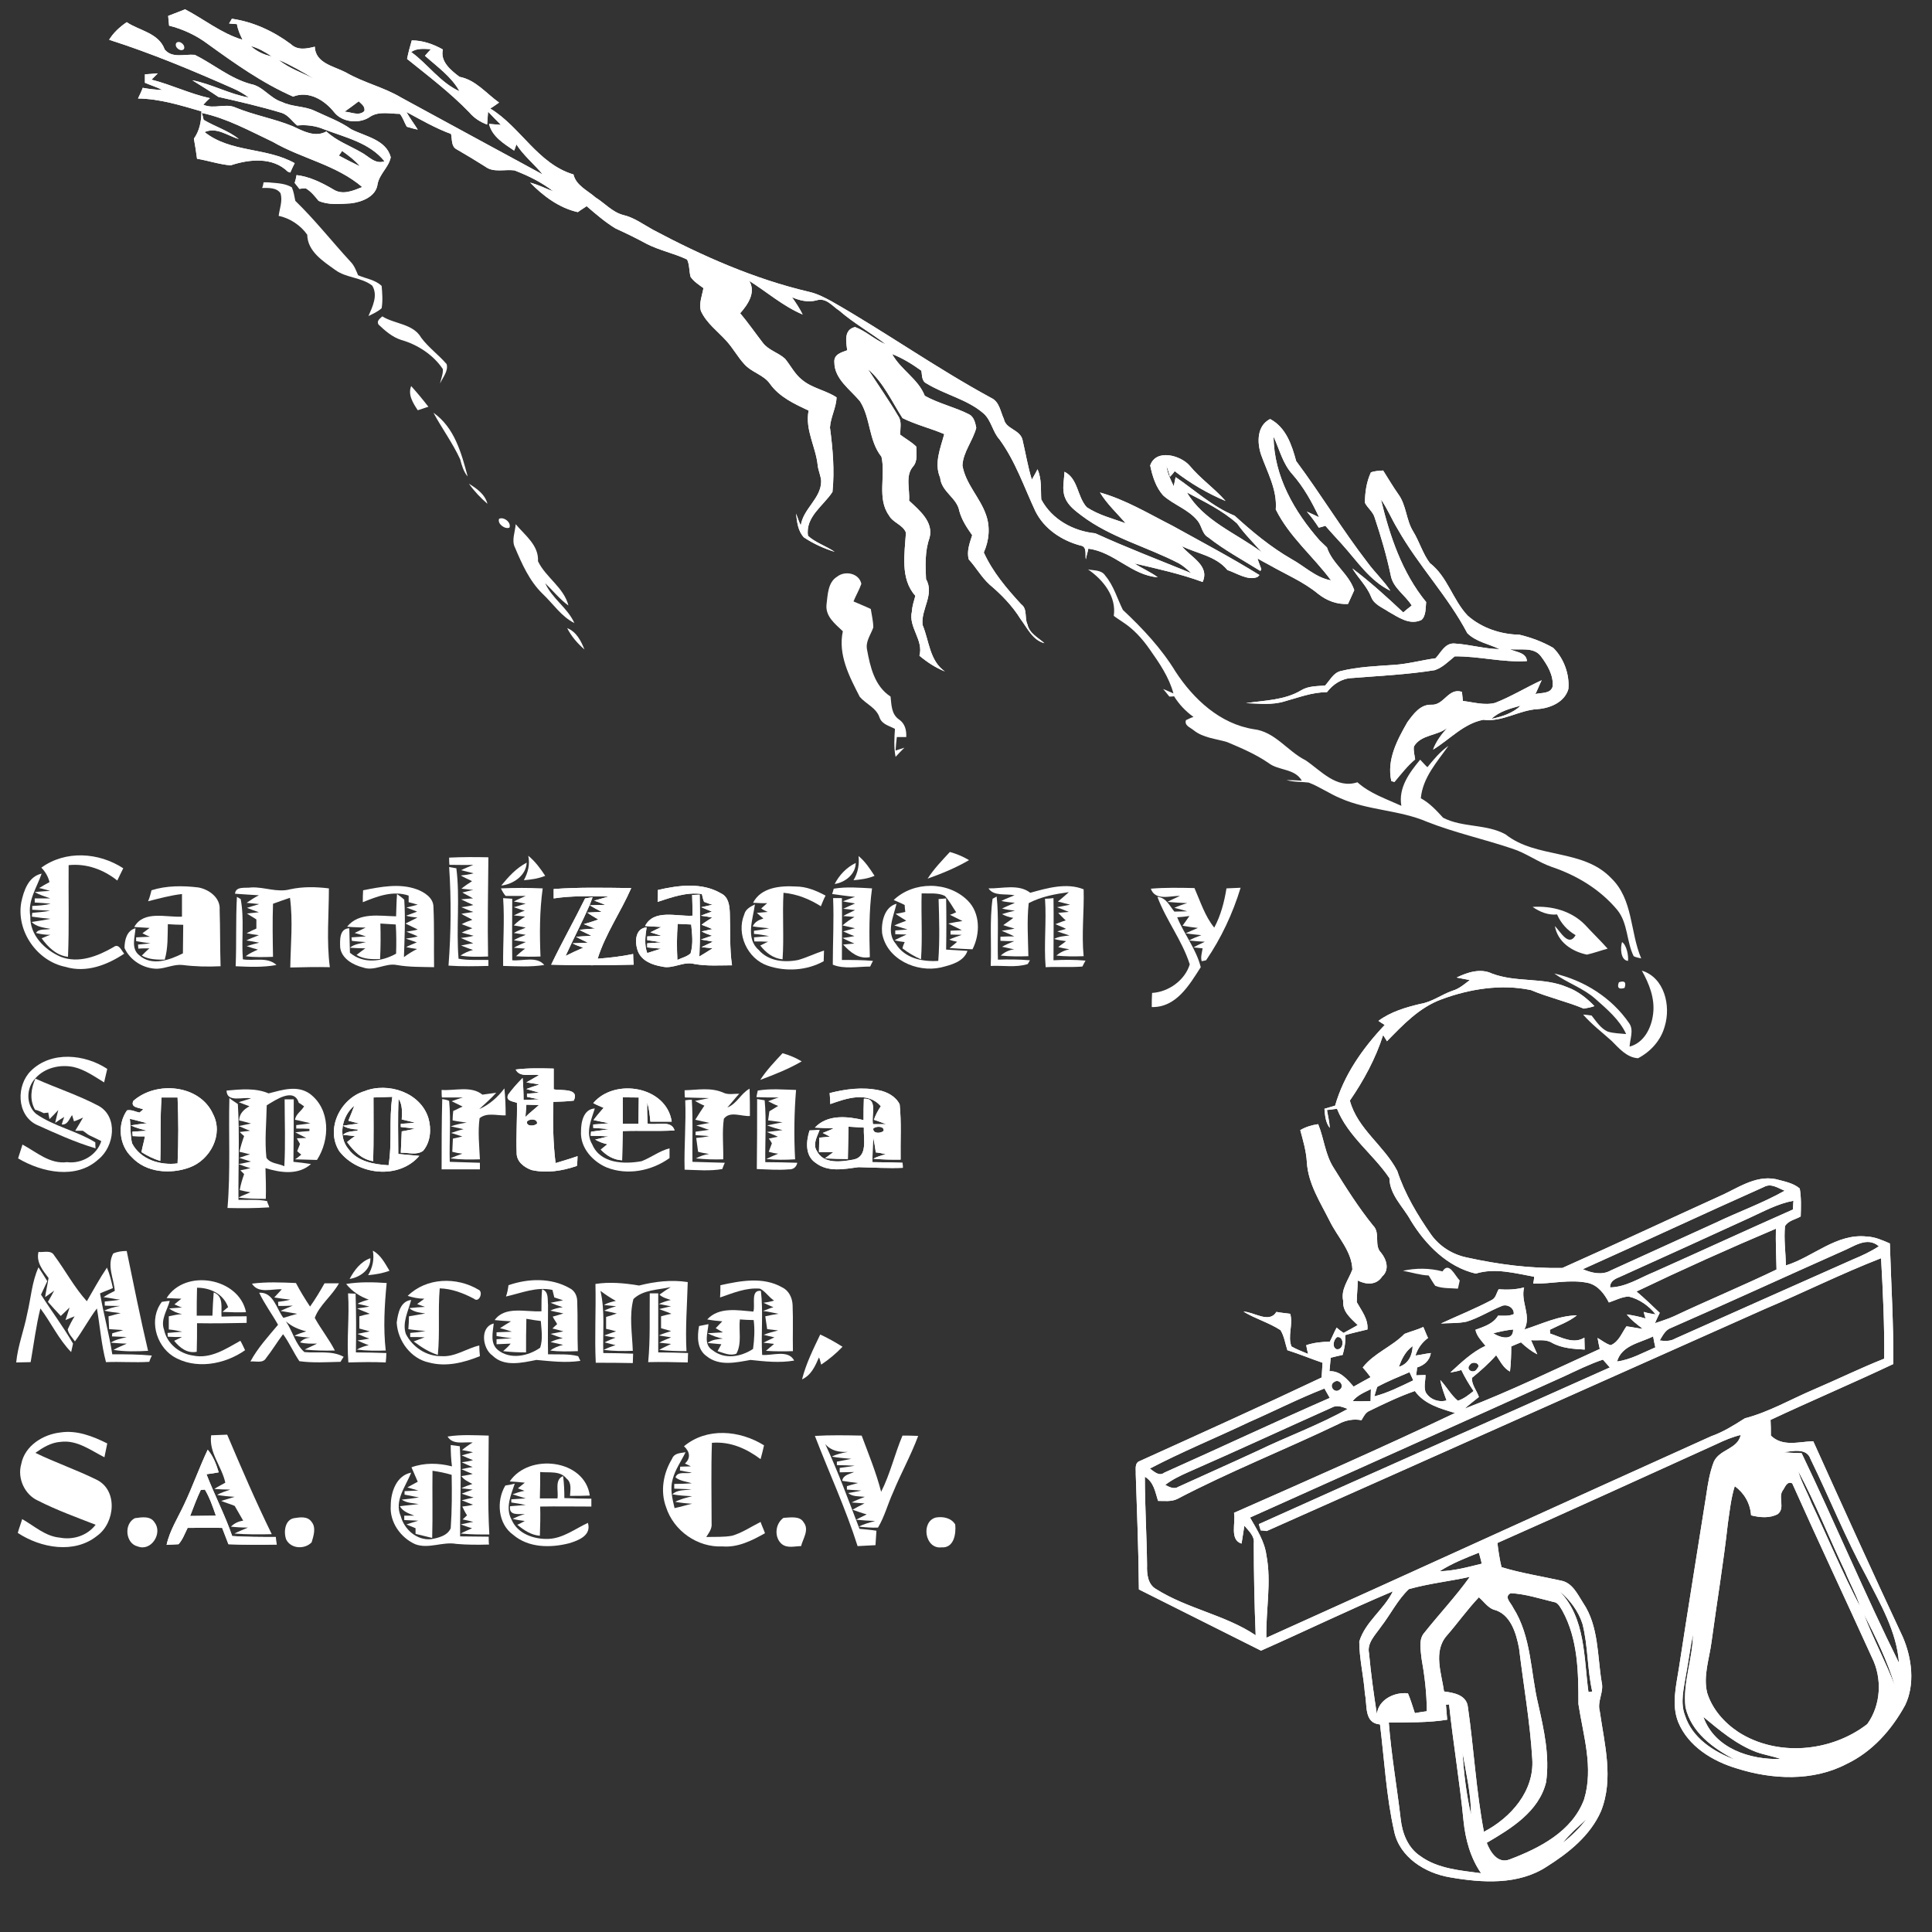 <?xml version="1.0" encoding="UTF-8" standalone="no"?>
<svg
   xmlns:dc="http://purl.org/dc/elements/1.1/"
   xmlns:cc="http://creativecommons.org/ns#"
   xmlns:rdf="http://www.w3.org/1999/02/22-rdf-syntax-ns#"
   xmlns:svg="http://www.w3.org/2000/svg"
   xmlns="http://www.w3.org/2000/svg"
   xmlns:sodipodi="http://sodipodi.sourceforge.net/DTD/sodipodi-0.dtd"
   xmlns:inkscape="http://www.inkscape.org/namespaces/inkscape"
   version="1.1"
   id="Capa_1"
   x="0px"
   y="0px"
   viewBox="0 0 40 40"
   enable-background="new 0 0 850.4 850.4"
   xml:space="preserve"
   sodipodi:docname="ico_cana.svg"
   width="40"
   height="40"
   inkscape:version="1.0.2 (e86c870879, 2021-01-15, custom)"><rect x="0" y="0" width="40" height="40" fill="#333333" stroke="none"/><defs
   id="defs315" /><sodipodi:namedview
   pagecolor="#ffffff"
   bordercolor="#666666"
   borderopacity="1"
   objecttolerance="10"
   gridtolerance="10"
   guidetolerance="10"
   inkscape:pageopacity="0"
   inkscape:pageshadow="2"
   inkscape:window-width="1920"
   inkscape:window-height="1017"
   id="namedview313"
   showgrid="false"
   inkscape:zoom="7.9962368"
   inkscape:cx="57.847029"
   inkscape:cy="25.172311"
   inkscape:window-x="-8"
   inkscape:window-y="-8"
   inkscape:window-maximized="1"
   inkscape:current-layer="Capa_1" />
<g
   id="g310"
   transform="matrix(0.065,0,0,0.065,-8.303,-8.413)">
	<path
   fill="#ffffff"
   d="m 183.9,143.1 c 1,-1 3.1,0.7 2.4,2 -1.1,1 -3.2,-0.7 -2.4,-2 z"
   id="path2" />
	<g
   id="g12">
		<g
   id="g6">
			<path
   fill="#ffffff"
   d="m 501.2,296.9 c -7.5,-3.8 -14.9,-8.3 -23.1,-10.6 2.2,3.6 5.4,6.6 8.2,9.8 -4.2,-1.5 -8.6,-2.6 -12.4,-5.1 -3.1,-3.4 -2.7,-9.1 -7.1,-11.3 -0.1,2.8 -0.9,5.6 0.2,8.3 1,2.5 3.2,4.1 5.3,5.7 9.3,7 20.8,9.9 31,15.2 1.4,0.8 2.6,1.9 3.9,3.1 -10.3,-4.2 -20.5,-8.1 -30.6,-12.7 -7,-0.7 -13.8,-4.4 -17.2,-10.8 -0.2,-3.2 0.2,-6.5 -1.2,-9.6 -0.4,0.9 -1.3,2.4 -1.8,3.3 -1.3,-4.2 -2,-8.6 -3,-12.8 -0.9,-3.2 -5.3,-3.3 -5.9,-6.5 -1.1,-2.3 -1.4,-5.5 -4,-6.7 -17.5,-9.5 -33.7,-21 -50.9,-30.8 -2.2,-1.2 -4.5,-2.4 -7.1,-3 -17.5,-4.1 -34,-11.4 -49.8,-19.8 -3.1,-1.7 -6,-3.9 -9.5,-4.7 -3.4,-0.9 -5.9,-3.8 -8.8,-5.6 -2.5,-2.2 -6.2,-3.8 -7,-7.3 -11.4,-3.4 -16.8,-15.1 -26.5,-21 0.7,-0.4 2.1,-1.4 2.8,-1.9 -4.1,-2.9 -7.4,-7.2 -12.6,-8.2 -2.8,-2.1 -6.2,-4.9 -5.3,-8.7 -3,-1.7 -6.4,-2.9 -9.9,-2.9 -0.6,2 -1.1,3.9 -1.5,5.9 6.7,5.4 13.7,10.7 19.8,17 1.5,1.8 3.5,3.1 5.7,3.9 0.1,-1 0.2,-3.1 0.3,-4.1 1.3,1.4 2.7,2.8 4.1,4.2 -1.3,-0.1 -2.5,-0.2 -3.8,-0.3 1,4.1 4.8,6.3 8,8.5 0.2,-0.4 0.6,-1.5 0.7,-2 2.3,3.6 5.7,6.3 8.4,9.6 -15,-8.1 -30,-16.3 -45.1,-24.5 -5.5,-3.3 -11.9,-4.7 -17.6,-8 -3.8,-2 -9.7,-2.9 -9.9,-8.2 -2.7,0.7 -5.5,1.2 -7.6,-0.8 -5.5,-4.1 -11.9,-7.1 -18.8,-8.1 -0.2,0.4 -0.7,1.2 -0.9,1.5 0.8,0.1 1.7,0.2 2.5,0.2 0.3,1.8 1,3.4 1.8,5 -6.7,-2 -12.2,-6.5 -18.3,-9.7 -1.8,0.7 -3.6,1.4 -5.4,2.1 0.1,1 0.2,2.1 0.3,3.1 4.4,1.1 8.7,3.1 12.4,5.9 8.6,6.2 17.3,12.4 27.1,16.7 5,-2 10.1,1.2 13.1,5 2.6,3.3 8.2,3.8 11.6,1.3 2.8,-1.7 6.3,-0.8 9.3,-0.8 1,1.2 1.4,2.7 2.2,4.1 1.1,0.3 2.3,0.7 3.5,0.9 -1.2,-1.9 -2.5,-3.6 -3.6,-5.6 4.6,2.5 9.3,5.2 14.2,7 0.4,1.7 0,4 1.8,4.9 3.1,1.8 6.1,3.6 9.1,5.5 2.6,2 6.2,0.8 9.3,1.2 4.4,1.7 8.7,3.8 12.4,6.7 -2.4,-0.9 -4.7,-2.1 -7.4,-2.8 4.2,4.3 9.3,8.1 15.2,9.4 0.9,-0.7 1.8,-1.2 2.8,-1.9 2.9,2.5 5.9,5.1 9.2,7.1 3.3,1.5 6.6,3.1 9.9,4.9 4.1,2.1 8.7,3 12.9,5 0.8,1.7 0.6,3.6 1.1,5.5 1,1.5 2.6,2.5 4.1,3.6 -0.4,2.3 -1.5,4.9 -0.8,7.3 1.8,3.9 5.3,6.4 8.1,9.5 2.1,2.3 3.6,5.1 5.7,7.4 2.4,2.7 6.2,3.4 8.2,6.3 3,4.2 7.8,6.4 12.3,8.5 -1.2,6.2 2.3,11.5 2.9,17.5 0.2,1.7 1,3.3 1.1,5 0,5.5 -5.7,8.7 -6.5,14.1 -0.6,-1.2 -1,-2.5 -1.5,-3.8 0.3,2.7 0.6,5.6 2.5,7.6 3,2 6.3,3.5 9.8,4.6 -2.8,-1.9 -6.1,-2.9 -8.5,-5.1 -0.9,-6.1 5,-9.6 7.8,-14 0.7,-6.8 0.1,-13.7 -0.8,-20.5 0.2,-3.3 2,-6.3 2.1,-9.6 -3.5,-2.3 -7.8,-2.9 -11,-5.6 -2.3,-1.8 -3.6,-4.5 -5.4,-6.7 -2.2,-2 -5.3,-2.7 -7.1,-5.1 -2.4,-3.1 -4.6,-6.3 -7.2,-9.4 2.4,-2.7 5.1,-6.6 2.9,-10.3 5.6,3.5 10.8,8.1 17,10.7 -1,-2 -2.2,-3.8 -3.4,-5.5 2.5,1.1 5.2,1.7 7.8,1 3.1,-1 5.1,1.9 7.3,3.3 4.6,4 10,7 14.8,10.7 -3.5,-1.4 -6.3,-4.2 -9.8,-5.5 -3.6,0.8 -2.9,4.6 -2.5,7.4 -1.9,0.7 -4.3,1.3 -4.1,3.8 0,5.4 5.1,8.7 8.2,12.5 3.4,5.4 2.7,12.5 6.8,17.6 1.4,6 -1.5,13.3 2.4,18.7 1.2,2.3 4.5,3 5.4,5.5 -0.4,6.6 -1.9,14.7 3,20.1 -0.4,1.5 -1,3.2 -1.1,5 -1.2,5 3.8,9.1 2.4,14.1 2.4,2 5.1,3.8 8.1,5 -4.9,-3.4 -5,-9.8 -7.1,-14.8 -0.6,-5 3.9,-9.7 1.1,-14.6 -0.2,-4.3 -0.4,-8.9 1.1,-13.1 1.4,-5.1 -3.2,-8.8 -6.5,-11.9 0.3,-3.6 -1.3,-8 1.3,-10.9 1.5,-1.8 1,-4.2 1,-6.3 -1.5,-1.5 -3.4,-2.5 -5.1,-3.8 -0.1,-2 0.6,-4.2 -0.7,-6 -3,-5.1 -6.4,-9.9 -9.6,-14.9 4.9,4.2 7.6,10.3 11,15.6 4.2,2.1 8.8,3.2 13.3,5.1 -1.2,4.5 -3.3,9.3 -1.3,13.9 0.4,4.5 5.4,6.4 6.1,10.6 0.8,2.9 2.4,5.3 4.1,7.7 -0.8,2.5 -1.8,5.1 -1.1,7.7 2.3,2.5 4,5.6 6.6,8 3.8,3.2 7.3,6.8 9.9,11 2.2,2.9 3.8,6.7 7.6,7.7 -2,-1.8 -4.8,-3.1 -5.4,-6 -1,-2 0.1,-4.9 -2,-6.4 -4.6,-5 -9.1,-10.3 -11.9,-16.5 1.7,-3.8 2.1,-8.1 0.7,-12 -1.9,-5.5 -6.5,-9.8 -7.5,-15.7 0.2,-4.3 3.3,-7.8 4.4,-12 -0.3,-1.5 -0.7,-3.5 -2.3,-4.3 -4.5,-2.3 -9.6,-3.4 -14.1,-5.9 -2.1,-5.4 -7.6,-8.2 -10.4,-13.3 3.3,1.3 6.4,3.2 9.3,5.3 0.3,1.4 0,3.3 1.7,4.1 5.9,3.6 12.9,5 18.1,9.5 2.5,2.2 2.9,5.9 5.1,8.3 5.1,7 7.8,15.1 11.4,22.8 2.8,5.7 8.4,9.4 14.4,11 2.2,0.3 1.4,2.9 1.7,4.4 0.2,-1.2 0.6,-2.3 0.8,-3.4 8.2,1 13.8,8.5 22.1,9.1 -2.3,-1.7 -5,-2.8 -7.4,-4.4 7.3,1.7 14.6,3.3 21.7,5.9 2.4,-5.3 -4,-8 -6.6,-11.4 4.9,2.4 10.8,3.1 14.5,7.6 3,1 6.6,3.5 9.6,2.2 l 0.6,-0.6 C 519.7,306.9 510.4,302 501.2,296.9 Z M 258.7,146 c 1.9,-1.3 4.1,-1 6.3,-0.9 -0.7,0.7 -1.2,1.3 -1.9,2.1 3.9,3.5 8.4,6.6 11,11.3 -6.2,-2.8 -10,-8.6 -15.4,-12.5 z m -51.1,-1.9 c 2.4,0.6 4.6,1.9 6.7,3.3 -2.5,-0.5 -4.8,-1.6 -6.7,-3.3 z m 8.9,4.4 c 4,1.7 7.7,3.9 11.4,6.1 -3.8,-2 -8,-3.3 -11.4,-6.1 z m 27.3,16.3 c -1.7,1.7 -4.2,0.3 -6.3,0.2 1.5,-1.1 3.1,-2.2 4.5,-3.3 0.9,0.9 2.1,1.6 1.8,3.1 z"
   id="path4" />
		</g>
		<g
   id="g10">
			<path
   fill="#ffffff"
   d="m 501.2,296.9 c -7.5,-3.8 -14.9,-8.3 -23.1,-10.6 2.2,3.6 5.4,6.6 8.2,9.8 -4.2,-1.5 -8.6,-2.6 -12.4,-5.1 -3.1,-3.4 -2.7,-9.1 -7.1,-11.3 -0.1,2.8 -0.9,5.6 0.2,8.3 1,2.5 3.2,4.1 5.3,5.7 9.3,7 20.8,9.9 31,15.2 1.4,0.8 2.6,1.9 3.9,3.1 -10.3,-4.2 -20.5,-8.1 -30.6,-12.7 -7,-0.7 -13.8,-4.4 -17.2,-10.8 -0.2,-3.2 0.2,-6.5 -1.2,-9.6 -0.4,0.9 -1.3,2.4 -1.8,3.3 -1.3,-4.2 -2,-8.6 -3,-12.8 -0.9,-3.2 -5.3,-3.3 -5.9,-6.5 -1.1,-2.3 -1.4,-5.5 -4,-6.7 -17.5,-9.5 -33.7,-21 -50.9,-30.8 -2.2,-1.2 -4.5,-2.4 -7.1,-3 -17.5,-4.1 -34,-11.4 -49.8,-19.8 -3.1,-1.7 -6,-3.9 -9.5,-4.7 -3.4,-0.9 -5.9,-3.8 -8.8,-5.6 -2.5,-2.2 -6.2,-3.8 -7,-7.3 -11.4,-3.4 -16.8,-15.1 -26.5,-21 0.7,-0.4 2.1,-1.4 2.8,-1.9 -4.1,-2.9 -7.4,-7.2 -12.6,-8.2 -2.8,-2.1 -6.2,-4.9 -5.3,-8.7 -3,-1.7 -6.4,-2.9 -9.9,-2.9 -0.6,2 -1.1,3.9 -1.5,5.9 6.7,5.4 13.7,10.7 19.8,17 1.5,1.8 3.5,3.1 5.7,3.9 0.1,-1 0.2,-3.1 0.3,-4.1 1.3,1.4 2.7,2.8 4.1,4.2 -1.3,-0.1 -2.5,-0.2 -3.8,-0.3 1,4.1 4.8,6.3 8,8.5 0.2,-0.4 0.6,-1.5 0.7,-2 2.3,3.6 5.7,6.3 8.4,9.6 -15,-8.1 -30,-16.3 -45.1,-24.5 -5.5,-3.3 -11.9,-4.7 -17.6,-8 -3.8,-2 -9.7,-2.9 -9.9,-8.2 -2.7,0.7 -5.5,1.2 -7.6,-0.8 -5.5,-4.1 -11.9,-7.1 -18.8,-8.1 -0.2,0.4 -0.7,1.2 -0.9,1.5 0.8,0.1 1.7,0.2 2.5,0.2 0.3,1.8 1,3.4 1.8,5 -6.7,-2 -12.2,-6.5 -18.3,-9.7 -1.8,0.7 -3.6,1.4 -5.4,2.1 0.1,1 0.2,2.1 0.3,3.1 4.4,1.1 8.7,3.1 12.4,5.9 8.6,6.2 17.3,12.4 27.1,16.7 5,-2 10.1,1.2 13.1,5 2.6,3.3 8.2,3.8 11.6,1.3 2.8,-1.7 6.3,-0.8 9.3,-0.8 1,1.2 1.4,2.7 2.2,4.1 1.1,0.3 2.3,0.7 3.5,0.9 -1.2,-1.9 -2.5,-3.6 -3.6,-5.6 4.6,2.5 9.3,5.2 14.2,7 0.4,1.7 0,4 1.8,4.9 3.1,1.8 6.1,3.6 9.1,5.5 2.6,2 6.2,0.8 9.3,1.2 4.4,1.7 8.7,3.8 12.4,6.7 -2.4,-0.9 -4.7,-2.1 -7.4,-2.8 4.2,4.3 9.3,8.1 15.2,9.4 0.9,-0.7 1.8,-1.2 2.8,-1.9 2.9,2.5 5.9,5.1 9.2,7.1 3.3,1.5 6.6,3.1 9.9,4.9 4.1,2.1 8.7,3 12.9,5 0.8,1.7 0.6,3.6 1.1,5.5 1,1.5 2.6,2.5 4.1,3.6 -0.4,2.3 -1.5,4.9 -0.8,7.3 1.8,3.9 5.3,6.4 8.1,9.5 2.1,2.3 3.6,5.1 5.7,7.4 2.4,2.7 6.2,3.4 8.2,6.3 3,4.2 7.8,6.4 12.3,8.5 -1.2,6.2 2.3,11.5 2.9,17.5 0.2,1.7 1,3.3 1.1,5 0,5.5 -5.7,8.7 -6.5,14.1 -0.6,-1.2 -1,-2.5 -1.5,-3.8 0.3,2.7 0.6,5.6 2.5,7.6 3,2 6.3,3.5 9.8,4.6 -2.8,-1.9 -6.1,-2.9 -8.5,-5.1 -0.9,-6.1 5,-9.6 7.8,-14 0.7,-6.8 0.1,-13.7 -0.8,-20.5 0.2,-3.3 2,-6.3 2.1,-9.6 -3.5,-2.3 -7.8,-2.9 -11,-5.6 -2.3,-1.8 -3.6,-4.5 -5.4,-6.7 -2.2,-2 -5.3,-2.7 -7.1,-5.1 -2.4,-3.1 -4.6,-6.3 -7.2,-9.4 2.4,-2.7 5.1,-6.6 2.9,-10.3 5.6,3.5 10.8,8.1 17,10.7 -1,-2 -2.2,-3.8 -3.4,-5.5 2.5,1.1 5.2,1.7 7.8,1 3.1,-1 5.1,1.9 7.3,3.3 4.6,4 10,7 14.8,10.7 -3.5,-1.4 -6.3,-4.2 -9.8,-5.5 -3.6,0.8 -2.9,4.6 -2.5,7.4 -1.9,0.7 -4.3,1.3 -4.1,3.8 0,5.4 5.1,8.7 8.2,12.5 3.4,5.4 2.7,12.5 6.8,17.6 1.4,6 -1.5,13.3 2.4,18.7 1.2,2.3 4.5,3 5.4,5.5 -0.4,6.6 -1.9,14.7 3,20.1 -0.4,1.5 -1,3.2 -1.1,5 -1.2,5 3.8,9.1 2.4,14.1 2.4,2 5.1,3.8 8.1,5 -4.9,-3.4 -5,-9.8 -7.1,-14.8 -0.6,-5 3.9,-9.7 1.1,-14.6 -0.2,-4.3 -0.4,-8.9 1.1,-13.1 1.4,-5.1 -3.2,-8.8 -6.5,-11.9 0.3,-3.6 -1.3,-8 1.3,-10.9 1.5,-1.8 1,-4.2 1,-6.3 -1.5,-1.5 -3.4,-2.5 -5.1,-3.8 -0.1,-2 0.6,-4.2 -0.7,-6 -3,-5.1 -6.4,-9.9 -9.6,-14.9 4.9,4.2 7.6,10.3 11,15.6 4.2,2.1 8.8,3.2 13.3,5.1 -1.2,4.5 -3.3,9.3 -1.3,13.9 0.4,4.5 5.4,6.4 6.1,10.6 0.8,2.9 2.4,5.3 4.1,7.7 -0.8,2.5 -1.8,5.1 -1.1,7.7 2.3,2.5 4,5.6 6.6,8 3.8,3.2 7.3,6.8 9.9,11 2.2,2.9 3.8,6.7 7.6,7.7 -2,-1.8 -4.8,-3.1 -5.4,-6 -1,-2 0.1,-4.9 -2,-6.4 -4.6,-5 -9.1,-10.3 -11.9,-16.5 1.7,-3.8 2.1,-8.1 0.7,-12 -1.9,-5.5 -6.5,-9.8 -7.5,-15.7 0.2,-4.3 3.3,-7.8 4.4,-12 -0.3,-1.5 -0.7,-3.5 -2.3,-4.3 -4.5,-2.3 -9.6,-3.4 -14.1,-5.9 -2.1,-5.4 -7.6,-8.2 -10.4,-13.3 3.3,1.3 6.4,3.2 9.3,5.3 0.3,1.4 0,3.3 1.7,4.1 5.9,3.6 12.9,5 18.1,9.5 2.5,2.2 2.9,5.9 5.1,8.3 5.1,7 7.8,15.1 11.4,22.8 2.8,5.7 8.4,9.4 14.4,11 2.2,0.3 1.4,2.9 1.7,4.4 0.2,-1.2 0.6,-2.3 0.8,-3.4 8.2,1 13.8,8.5 22.1,9.1 -2.3,-1.7 -5,-2.8 -7.4,-4.4 7.3,1.7 14.6,3.3 21.7,5.9 2.4,-5.3 -4,-8 -6.6,-11.4 4.9,2.4 10.8,3.1 14.5,7.6 3,1 6.6,3.5 9.6,2.2 l 0.6,-0.6 C 519.7,306.9 510.4,302 501.2,296.9 Z M 258.7,146 c 1.9,-1.3 4.1,-1 6.3,-0.9 -0.7,0.7 -1.2,1.3 -1.9,2.1 3.9,3.5 8.4,6.6 11,11.3 -6.2,-2.8 -10,-8.6 -15.4,-12.5 z m -51.1,-1.9 c 2.4,0.6 4.6,1.9 6.7,3.3 -2.5,-0.5 -4.8,-1.6 -6.7,-3.3 z m 8.9,4.4 c 4,1.7 7.7,3.9 11.4,6.1 -3.8,-2 -8,-3.3 -11.4,-6.1 z m 27.3,16.3 c -1.7,1.7 -4.2,0.3 -6.3,0.2 1.5,-1.1 3.1,-2.2 4.5,-3.3 0.9,0.9 2.1,1.6 1.8,3.1 z"
   id="path8" />
		</g>
	</g>
	<g
   id="g22">
		<g
   id="g16">
			<path
   fill="#ffffff"
   d="m 239.6,170.6 c -3.5,-2.5 -7.7,-4 -11.7,-5.9 -3.2,-1.5 -7.1,-1.2 -10.4,-2.8 -3.8,-1.2 -6,-5 -9.9,-5.7 -6.6,-1.8 -11.8,-6.3 -17.8,-9.3 -3.3,-0.3 -7.2,1.2 -9.6,-1.7 -1.9,-5.3 -8.1,-6 -12.1,-8.7 -2.2,1.5 -4.2,3.3 -5.6,5.6 13.5,4.3 26.6,9.8 39.5,15.5 1.8,0.8 3.4,1.7 5,2.9 -6.2,-1.1 -11.8,-4.3 -18,-5.5 2.9,1.8 5.5,3.4 8.3,5.3 6.7,1.5 13.6,3.1 20.2,5.1 2.1,0.7 3.3,2.7 4.9,4 2.9,-0.3 5.9,0.1 8.5,1.2 6.8,2.6 14.6,4.3 19.3,10.2 -3,1.1 -5.1,-1.7 -7.5,-2.9 -3.8,-2.2 -7.8,-3.6 -11,-6.6 -3.6,2 -7.4,-0.1 -10.8,-1.7 -5.9,-2.4 -12.3,-3.5 -18.1,-5.9 -3.3,-1.5 -6.8,0.6 -10.3,-0.9 0.7,-0.8 1.3,-1.4 2.1,-2.1 -6.4,-1.4 -12.3,-4.3 -18.6,-5.9 0.7,-0.7 1.3,-1.3 2,-2 -1.4,0.1 -2.8,0.2 -4.1,0.3 v 2.7 c 1.9,0.8 3.8,1.4 5.6,2.3 -2.1,-0.1 -4.2,-0.3 -6.3,-0.7 -0.4,1.2 -1,2.3 -1.5,3.4 7,0.1 13.6,2.2 20.2,4.1 0,3.1 -0.6,6.2 -2.4,8.7 0.4,2.1 0.7,4.3 1,6.4 3.6,0.6 7.1,1.8 10.7,2.1 6,-2 13.4,-2.7 18.2,2 l 0.8,0.3 c 0.3,-0.8 1,-2.2 1.4,-3 -9.1,-5.1 -20.4,-3.3 -28.7,-9.9 3.9,-1.7 7.3,1.2 10.9,2.2 -3.4,-2.7 -7.5,-3.9 -11.2,-6.1 -0.1,-0.6 -0.4,-1.7 -0.6,-2.2 8,1.7 15.2,5.7 22.6,9.2 9.3,5.4 20.2,7.3 28.5,14.4 -2.9,1.2 -6.3,2.7 -9.3,0.7 -3.6,-2.1 -7.4,-4 -11.6,-4.5 -0.1,0.7 -0.4,1.9 -0.6,2.5 0.3,0.4 1.1,1.3 1.5,1.9 0.4,-0.1 1.4,-0.2 2,-0.2 1.7,1 2.9,2.5 4.1,4 3.1,1.4 6.8,1 10.3,0.8 3.4,-0.4 8,-2.1 8.5,-6.1 0.6,-3.3 3.6,-5.4 4.2,-8.6 -1.5,-5.6 -8.1,-6.6 -12.6,-8.9 z m -3.9,8.4 c 0.2,-0.4 0.8,-1.1 1,-1.5 2.1,1.5 4.1,3 5.7,4.9 -2.3,-1.1 -4.5,-2.2 -6.7,-3.4 z"
   id="path14" />
		</g>
		<g
   id="g20">
			<path
   fill="#ffffff"
   d="m 239.6,170.6 c -3.5,-2.5 -7.7,-4 -11.7,-5.9 -3.2,-1.5 -7.1,-1.2 -10.4,-2.8 -3.8,-1.2 -6,-5 -9.9,-5.7 -6.6,-1.8 -11.8,-6.3 -17.8,-9.3 -3.3,-0.3 -7.2,1.2 -9.6,-1.7 -1.9,-5.3 -8.1,-6 -12.1,-8.7 -2.2,1.5 -4.2,3.3 -5.6,5.6 13.5,4.3 26.6,9.8 39.5,15.5 1.8,0.8 3.4,1.7 5,2.9 -6.2,-1.1 -11.8,-4.3 -18,-5.5 2.9,1.8 5.5,3.4 8.3,5.3 6.7,1.5 13.6,3.1 20.2,5.1 2.1,0.7 3.3,2.7 4.9,4 2.9,-0.3 5.9,0.1 8.5,1.2 6.8,2.6 14.6,4.3 19.3,10.2 -3,1.1 -5.1,-1.7 -7.5,-2.9 -3.8,-2.2 -7.8,-3.6 -11,-6.6 -3.6,2 -7.4,-0.1 -10.8,-1.7 -5.9,-2.4 -12.3,-3.5 -18.1,-5.9 -3.3,-1.5 -6.8,0.6 -10.3,-0.9 0.7,-0.8 1.3,-1.4 2.1,-2.1 -6.4,-1.4 -12.3,-4.3 -18.6,-5.9 0.7,-0.7 1.3,-1.3 2,-2 -1.4,0.1 -2.8,0.2 -4.1,0.3 v 2.7 c 1.9,0.8 3.8,1.4 5.6,2.3 -2.1,-0.1 -4.2,-0.3 -6.3,-0.7 -0.4,1.2 -1,2.3 -1.5,3.4 7,0.1 13.6,2.2 20.2,4.1 0,3.1 -0.6,6.2 -2.4,8.7 0.4,2.1 0.7,4.3 1,6.4 3.6,0.6 7.1,1.8 10.7,2.1 6,-2 13.4,-2.7 18.2,2 l 0.8,0.3 c 0.3,-0.8 1,-2.2 1.4,-3 -9.1,-5.1 -20.4,-3.3 -28.7,-9.9 3.9,-1.7 7.3,1.2 10.9,2.2 -3.4,-2.7 -7.5,-3.9 -11.2,-6.1 -0.1,-0.6 -0.4,-1.7 -0.6,-2.2 8,1.7 15.2,5.7 22.6,9.2 9.3,5.4 20.2,7.3 28.5,14.4 -2.9,1.2 -6.3,2.7 -9.3,0.7 -3.6,-2.1 -7.4,-4 -11.6,-4.5 -0.1,0.7 -0.4,1.9 -0.6,2.5 0.3,0.4 1.1,1.3 1.5,1.9 0.4,-0.1 1.4,-0.2 2,-0.2 1.7,1 2.9,2.5 4.1,4 3.1,1.4 6.8,1 10.3,0.8 3.4,-0.4 8,-2.1 8.5,-6.1 0.6,-3.3 3.6,-5.4 4.2,-8.6 -1.5,-5.6 -8.1,-6.6 -12.6,-8.9 z m -3.9,8.4 c 0.2,-0.4 0.8,-1.1 1,-1.5 2.1,1.5 4.1,3 5.7,4.9 -2.3,-1.1 -4.5,-2.2 -6.7,-3.4 z"
   id="path18" />
		</g>
	</g>
	<path
   fill="#ffffff"
   d="m 211.7,187.5 c 0.6,0 1.9,0 2.4,0.1 2.3,0.2 4.6,0.3 6.6,1.5 0.6,1.4 0.8,2.9 1.1,4.3 6.3,6.1 11.7,13 17.6,19.4 1.2,1.2 1.8,2.9 2.4,4.3 2.5,1.1 5.4,1.4 7.5,3.4 0.2,2.3 0.4,4.7 0,7.1 -1.2,1.1 -2.8,1.8 -4.2,2.5 1.3,-3 3.1,-6.6 1.2,-9.7 -3.5,-2.7 -8.3,-2.4 -11.8,-5 -3.9,-2.8 -8.8,-5.9 -8.9,-11.2 -2,-2.9 -5.5,-5.3 -9.1,-6 0.3,-2.4 1.3,-4.7 0.6,-7.2 -1.3,-1.9 -3.9,-1.7 -5.9,-1.7 0.2,-0.2 0.4,-1.2 0.5,-1.8 z"
   id="path24" />
	<path
   fill="#ffffff"
   d="m 232.3,211.8 c 0.6,0.7 0.6,0.7 0,0 z"
   id="path26" />
	<path
   fill="#ffffff"
   d="m 249.5,230.2 c 4,2.5 9.8,2.3 12.4,6.8 2.3,3.1 5.5,5.4 8.1,8.4 0.6,2.2 -1.2,4.2 -2.1,6.2 0.3,-1.5 1,-3 0.9,-4.6 -3,-4.5 -8,-7.8 -13.3,-9.3 -2.8,-0.9 -5.1,-2.9 -7.2,-4.9 -0.7,-1.2 0.5,-1.9 1.2,-2.6 z"
   id="path28" />
	<path
   fill="#ffffff"
   d="m 258.7,252.4 c 1.9,2.1 3.8,4.4 5.5,6.6 -1.1,0.3 -2.3,0.8 -3.4,1.1 -1.5,-2.3 -3.2,-4.9 -2.1,-7.7 z"
   id="path30" />
	<path
   fill="#ffffff"
   d="m 265.8,260.9 c 6.7,4.7 8.9,12.8 10.9,20.3 -1.3,-1.5 -1.9,-3.6 -2.4,-5.5 -2.4,-5.2 -5.8,-9.8 -8.5,-14.8 z"
   id="path32" />
	<path
   fill="#ffffff"
   d="m 277.1,283.5 c 2.4,1.5 5.1,3.3 5.9,6.4 -2.2,-1.9 -4.2,-4 -5.9,-6.4 z"
   id="path34" />
	<g
   id="g44">
		<g
   id="g38">
			<path
   fill="#ffffff"
   d="m 547.8,297.5 c 0.6,-0.1 1.5,-0.4 2.1,-0.6 1.7,2 3.5,3.9 5.3,5.9 4.8,5.3 8.8,11.6 15.4,14.8 -2.1,-3.2 -5,-5.9 -7.2,-8.9 -8.1,-10.5 -14.9,-21.8 -22.8,-32.4 -1.4,-5.1 -3.2,-10.7 -8.3,-13.4 -4.2,2.1 -4.2,7.4 -2.9,11.3 2,5.7 5.2,11.2 4.7,17.5 4.3,8.7 11.9,14.9 17.6,22.6 -4.9,-0.9 -8.4,-4.5 -12.6,-6.8 -6.6,-3.8 -12.5,-8.7 -18.1,-13.8 -7.1,-2.9 -12.6,-8.1 -18.8,-12.3 -0.2,0.8 -0.4,2.1 -0.6,2.9 -1,-2.1 -2.1,-4.2 -2.3,-6.5 0.3,0.9 0.9,2.6 1.1,3.5 0.4,-0.4 1.2,-1.3 1.5,-1.8 5,3.9 10.5,7.1 16.2,9.5 -3.5,-4 -8,-7.1 -11.4,-11.2 -2.9,-3.4 -10.8,-5.5 -12.6,-0.1 0.7,3.4 1.8,7 4.2,9.6 3.4,3 8,4.4 10.9,8 1.4,1.7 1.4,4.2 3.4,5.3 5.2,4.1 11,7.2 16.6,10.7 l 0.3,-0.6 c -0.4,-1.1 -0.9,-2.2 -1.2,-3.4 1.1,0.7 2.3,1.3 3.4,1.9 5.4,3.1 11.2,5.5 15.9,9.4 2.8,2.2 6,3.4 9.5,3.2 0.7,-1.4 1.3,-2.9 2,-4.4 -1.8,-5.3 -7,-8.4 -8.7,-13.6 -0.8,-0.8 -1.5,-1.4 -2.3,-2.2 -8.1,-9.2 -14.6,-20.5 -14.7,-33.1 1.9,4.1 2.9,8.6 6,12 3.6,4.1 6.2,8.8 8.5,13.7 -1.2,-0.6 -2.5,-1.2 -3.9,-1.8 1.5,1.7 2.7,3.4 3.8,5.1 z m -42,-11.2 c 5.5,2.9 11.3,5.7 16,9.9 2.3,3.3 5.2,6.1 7.8,9.1 -8.2,-6.1 -18.4,-9.9 -23.8,-19 z"
   id="path36" />
		</g>
		<g
   id="g42">
			<path
   fill="#ffffff"
   d="m 547.8,297.5 c 0.6,-0.1 1.5,-0.4 2.1,-0.6 1.7,2 3.5,3.9 5.3,5.9 4.8,5.3 8.8,11.6 15.4,14.8 -2.1,-3.2 -5,-5.9 -7.2,-8.9 -8.1,-10.5 -14.9,-21.8 -22.8,-32.4 -1.4,-5.1 -3.2,-10.7 -8.3,-13.4 -4.2,2.1 -4.2,7.4 -2.9,11.3 2,5.7 5.2,11.2 4.7,17.5 4.3,8.7 11.9,14.9 17.6,22.6 -4.9,-0.9 -8.4,-4.5 -12.6,-6.8 -6.6,-3.8 -12.5,-8.7 -18.1,-13.8 -7.1,-2.9 -12.6,-8.1 -18.8,-12.3 -0.2,0.8 -0.4,2.1 -0.6,2.9 -1,-2.1 -2.1,-4.2 -2.3,-6.5 0.3,0.9 0.9,2.6 1.1,3.5 0.4,-0.4 1.2,-1.3 1.5,-1.8 5,3.9 10.5,7.1 16.2,9.5 -3.5,-4 -8,-7.1 -11.4,-11.2 -2.9,-3.4 -10.8,-5.5 -12.6,-0.1 0.7,3.4 1.8,7 4.2,9.6 3.4,3 8,4.4 10.9,8 1.4,1.7 1.4,4.2 3.4,5.3 5.2,4.1 11,7.2 16.6,10.7 l 0.3,-0.6 c -0.4,-1.1 -0.9,-2.2 -1.2,-3.4 1.1,0.7 2.3,1.3 3.4,1.9 5.4,3.1 11.2,5.5 15.9,9.4 2.8,2.2 6,3.4 9.5,3.2 0.7,-1.4 1.3,-2.9 2,-4.4 -1.8,-5.3 -7,-8.4 -8.7,-13.6 -0.8,-0.8 -1.5,-1.4 -2.3,-2.2 -8.1,-9.2 -14.6,-20.5 -14.7,-33.1 1.9,4.1 2.9,8.6 6,12 3.6,4.1 6.2,8.8 8.5,13.7 -1.2,-0.6 -2.5,-1.2 -3.9,-1.8 1.5,1.7 2.7,3.4 3.8,5.1 z m -42,-11.2 c 5.5,2.9 11.3,5.7 16,9.9 2.3,3.3 5.2,6.1 7.8,9.1 -8.2,-6.1 -18.4,-9.9 -23.8,-19 z"
   id="path40" />
		</g>
	</g>
	<path
   fill="#ffffff"
   d="m 286.7,294.7 c 1.4,-0.8 4,1.1 3.3,2.8 -1.4,0.6 -3.9,-1.2 -3.3,-2.8 z"
   id="path46" />
	<path
   fill="#ffffff"
   d="m 292,296.4 c 2.9,3.5 7.4,6.7 7.1,11.8 2.5,5.2 8.2,8.3 9.7,14.1 -2.8,-2 -4.9,-4.7 -7.4,-7.1 2.2,4.9 7.1,7.8 9.3,12.7 -4.2,-2.1 -6.8,-6.2 -10.2,-9.4 -4.1,-4 -6.5,-9.4 -8.7,-14.6 -1.2,-2.3 0,-4.9 0.2,-7.5 z"
   id="path48" />
	<path
   fill="#ffffff"
   d="m 474.3,310.8 c 1.9,0.4 4.3,0.1 5.5,2 2.7,3.2 3.8,7.3 5.6,10.9 6.3,5.9 12.3,12.3 16.8,19.7 5.7,8.7 14.1,16.6 24.9,18.3 6.8,0.8 10.7,7 16.5,9.9 4.9,3.3 9.8,9.2 16.5,7 4,3.6 9.2,5.3 14,7.5 -1,-5.7 2.5,-10.5 6,-14.7 0.8,0.8 1.5,1.7 2.3,2.4 2,-2.5 4.1,-5 6.7,-6.8 -3.6,5.1 -8.2,10.1 -8.8,16.7 2.8,1.5 5,3.9 7.1,6.2 6.2,3.2 13.7,1.9 19.9,5.3 9.8,7.8 24.6,4.5 33.6,13.9 7.1,6.8 6,17.2 9.6,25.6 -0.6,-0.1 -1.9,-0.4 -2.4,-0.7 -2.3,-4.6 -1.8,-10.5 -5.2,-14.7 -5.4,-6.5 -12.8,-11 -20.8,-13.7 -4.4,-1.5 -8.3,-4.5 -12.8,-5.9 -8.9,-3 -18.1,-5 -27,-8.5 -8.8,-3.8 -18.8,-3.6 -27.6,-7.5 -3.4,-1.4 -6.5,-3.6 -10.1,-5 -2.3,-0.3 -4.7,-0.1 -7.1,-0.8 1.7,0 3.2,0.1 4.9,0.2 -2.3,-4 -7.4,-3.1 -10.7,-5.7 -4.1,-2.8 -8.6,-4.7 -13.1,-6.6 -3.6,-1.1 -7.6,-1.3 -10.7,-3.8 -1.1,-0.9 -3,-1.5 -2.4,-3.2 0.8,-0.3 1.5,-0.8 2.4,-1 -2.5,-1.8 -4.6,-4 -6.2,-6.6 -0.4,0.1 -1.1,0.1 -1.5,0.1 -0.7,-0.8 -1.3,-1.7 -2,-2.4 0.9,0.3 2.5,1.1 3.3,1.4 -1.4,-5.2 -4.5,-9.7 -7.6,-14.1 -2.3,-3.3 -5.1,-6.4 -8.5,-8.6 -1,-0.7 -2,-1.3 -2.9,-2 0.9,-6.2 -3.4,-11.5 -8.2,-14.8 z"
   id="path50" />
	<path
   fill="#ffffff"
   d="m 394.4,313.1 c 2.5,-2 7,-1.1 7.7,2.3 -0.7,2 -1.8,3.8 -2.5,5.6 1.8,0.8 3.6,1.5 5.5,2.4 0.3,2 0.8,3.9 0.8,5.9 -0.8,2.3 -2.5,4.4 -2,7 1,5.5 2.4,11.7 7.5,15 0.3,2.5 0.2,5.6 2.7,7.3 1.9,1.3 2.4,3.4 2.3,5.6 -1,0 -2,0 -3,0 -0.2,1.4 -0.3,2.9 -0.4,4.3 0.7,-0.2 2,-0.7 2.8,-0.9 -0.9,0.9 -1.9,1.9 -2.8,2.9 -0.6,-3 -0.4,-6 -0.2,-8.9 -1.8,-1 -4.1,-1.4 -4.9,-3.6 -1,-3.1 -4.3,-4.3 -6.3,-6.6 -3.3,-6.4 -7,-13.4 -5.4,-20.9 -2.4,-2.3 -5.6,-4.7 -5.2,-8.5 0.4,-3.1 0.4,-7.1 3.4,-8.9 z"
   id="path52" />
	<path
   fill="#ffffff"
   d="m 308.4,329.5 c 3,1.2 4.4,4.1 5.5,6.8 -2.2,-1.9 -4.2,-4.2 -5.5,-6.8 z"
   id="path54" />
	<g
   id="g64">
		<g
   id="g58">
			<path
   fill="#ffffff"
   d="m 622.5,335.8 c -3.3,-1.9 -7,-3.3 -10.8,-4.2 -5.9,-0.1 -12,-2.1 -16.5,-6.1 -4.8,-5.1 -6.4,-12.4 -12,-16.7 -2.3,-3 -3.3,-6.8 -5.4,-10.2 -2.2,-3.6 -2.1,-8.3 -4.7,-11.8 -1.7,-2.4 -3.2,-5 -4.8,-7.5 -1.3,0.1 -2.6,0.1 -3.9,0.6 -1.4,3 -1.9,6.4 -1.9,9.7 0.9,1.7 2.6,2.9 3.1,4.7 2,6 3.8,12.1 5.1,18.3 0.7,4.1 4.6,6.3 6.7,9.7 -1,0.8 -1.8,1.4 -2.7,2.2 -5.2,-4.9 -10.5,-9.7 -16.2,-14 1.9,3.1 4.6,5.6 6,9.1 0.9,2.4 3.5,3.3 5.4,4.6 3.2,1.8 6.8,4.5 10.6,2.7 1.5,-1.3 1.3,-3.9 1.5,-5.7 -7.7,-9.4 -11.6,-21.1 -14.4,-32.7 2.1,3 3.4,6.3 5.3,9.4 6.6,11.7 16,21.4 22.2,33.2 2.8,2.8 6.8,3.4 10.3,5.1 -4.9,-0.1 -9.5,-1.5 -14.4,-1.8 -3,-0.2 -4.3,2.9 -6,4.7 -4.4,0.6 -8.7,1.8 -13.1,2.1 -5.7,0.4 -11.6,0.6 -17.2,2 -2.3,0.6 -3.4,3 -4.9,4.6 -2.5,0.2 -5.3,0.1 -7.6,1.5 -5.3,3.2 -11.7,3.2 -17.6,4.1 4.1,0.1 8.3,0.7 12.4,-0.6 4.4,-1.2 8.7,-2.9 13.4,-2.9 1.9,-2.5 4.7,-4.4 8,-4.5 8.7,-0.7 17.6,-1.1 26.3,-2.5 2.5,-0.8 4.4,-2.8 6.4,-4.4 7.7,-0.1 15.2,2 23,1.5 -0.2,-2.8 -3.5,-2.8 -5.4,-3.8 3.2,0.4 7.5,-0.8 9.8,2.2 2.1,2.8 4.1,6.1 3.8,9.7 -0.7,2.4 -3.6,1.9 -5.5,2.4 0.7,-1.4 1.3,-3 2,-4.4 -5,2.3 -9.7,5.2 -14.8,7.2 -3.4,0.9 -6.9,-0.2 -10.3,-0.6 -0.1,-1 -0.2,-2 -0.3,-2.9 -4.4,-1.4 -5.7,4.4 -9.8,4.1 -3.5,-0.1 -5.7,3 -7.6,5.6 -3.2,5.6 -6.6,11.9 -5.1,18.7 0.2,0.1 0.7,0.2 1,0.3 2.1,-2.5 4.1,-5.1 6.6,-7.2 -0.2,-1.3 -0.6,-2.8 -0.4,-4.1 2.3,-3.9 7.5,-3.3 10.7,-6 -1.9,2.1 -3.6,4.3 -4.6,7 5.3,-3.2 9.7,-8.3 16,-9.5 6.1,0.8 11.4,-3.1 17.3,-3.4 4,-0.3 8.6,-2.2 9.8,-6.4 0.4,-4.5 -1.3,-9.6 -4.8,-13.1 z m -19.7,22.6 c 2.5,-2.4 6,-3.3 9.3,-4.2 -2.5,2.4 -5.9,3.5 -9.3,4.2 z"
   id="path56" />
		</g>
		<g
   id="g62">
			<path
   fill="#ffffff"
   d="m 622.5,335.8 c -3.3,-1.9 -7,-3.3 -10.8,-4.2 -5.9,-0.1 -12,-2.1 -16.5,-6.1 -4.8,-5.1 -6.4,-12.4 -12,-16.7 -2.3,-3 -3.3,-6.8 -5.4,-10.2 -2.2,-3.6 -2.1,-8.3 -4.7,-11.8 -1.7,-2.4 -3.2,-5 -4.8,-7.5 -1.3,0.1 -2.6,0.1 -3.9,0.6 -1.4,3 -1.9,6.4 -1.9,9.7 0.9,1.7 2.6,2.9 3.1,4.7 2,6 3.8,12.1 5.1,18.3 0.7,4.1 4.6,6.3 6.7,9.7 -1,0.8 -1.8,1.4 -2.7,2.2 -5.2,-4.9 -10.5,-9.7 -16.2,-14 1.9,3.1 4.6,5.6 6,9.1 0.9,2.4 3.5,3.3 5.4,4.6 3.2,1.8 6.8,4.5 10.6,2.7 1.5,-1.3 1.3,-3.9 1.5,-5.7 -7.7,-9.4 -11.6,-21.1 -14.4,-32.7 2.1,3 3.4,6.3 5.3,9.4 6.6,11.7 16,21.4 22.2,33.2 2.8,2.8 6.8,3.4 10.3,5.1 -4.9,-0.1 -9.5,-1.5 -14.4,-1.8 -3,-0.2 -4.3,2.9 -6,4.7 -4.4,0.6 -8.7,1.8 -13.1,2.1 -5.7,0.4 -11.6,0.6 -17.2,2 -2.3,0.6 -3.4,3 -4.9,4.6 -2.5,0.2 -5.3,0.1 -7.6,1.5 -5.3,3.2 -11.7,3.2 -17.6,4.1 4.1,0.1 8.3,0.7 12.4,-0.6 4.4,-1.2 8.7,-2.9 13.4,-2.9 1.9,-2.5 4.7,-4.4 8,-4.5 8.7,-0.7 17.6,-1.1 26.3,-2.5 2.5,-0.8 4.4,-2.8 6.4,-4.4 7.7,-0.1 15.2,2 23,1.5 -0.2,-2.8 -3.5,-2.8 -5.4,-3.8 3.2,0.4 7.5,-0.8 9.8,2.2 2.1,2.8 4.1,6.1 3.8,9.7 -0.7,2.4 -3.6,1.9 -5.5,2.4 0.7,-1.4 1.3,-3 2,-4.4 -5,2.3 -9.7,5.2 -14.8,7.2 -3.4,0.9 -6.9,-0.2 -10.3,-0.6 -0.1,-1 -0.2,-2 -0.3,-2.9 -4.4,-1.4 -5.7,4.4 -9.8,4.1 -3.5,-0.1 -5.7,3 -7.6,5.6 -3.2,5.6 -6.6,11.9 -5.1,18.7 0.2,0.1 0.7,0.2 1,0.3 2.1,-2.5 4.1,-5.1 6.6,-7.2 -0.2,-1.3 -0.6,-2.8 -0.4,-4.1 2.3,-3.9 7.5,-3.3 10.7,-6 -1.9,2.1 -3.6,4.3 -4.6,7 5.3,-3.2 9.7,-8.3 16,-9.5 6.1,0.8 11.4,-3.1 17.3,-3.4 4,-0.3 8.6,-2.2 9.8,-6.4 0.4,-4.5 -1.3,-9.6 -4.8,-13.1 z m -19.7,22.6 c 2.5,-2.4 6,-3.3 9.3,-4.2 -2.5,2.4 -5.9,3.5 -9.3,4.2 z"
   id="path60" />
		</g>
	</g>
	<path
   fill="#ffffff"
   d="m 140.9,405.8 c 7.7,-5.6 18.3,-4.9 26.1,0.2 -0.7,1.3 -1.3,2.7 -1.9,3.9 -4.4,-3.5 -9.8,-5.5 -15.5,-4.9 -0.1,9.7 0.2,19.4 -0.2,29.2 -3.6,-0.4 -6.3,-3 -8.4,-5.9 0.7,-0.3 2.1,-0.9 2.8,-1.1 -1.5,0 -3.1,-0.2 -4.6,-0.6 0.9,-1.5 3.2,-0.9 4.6,-1.3 -2.1,-0.4 -4.4,-0.6 -6,-2.2 2,-0.3 4,-0.6 6,-1 -2,-0.2 -3.9,-0.4 -5.9,-0.7 l 0.1,-1.2 c 1.9,-0.2 3.9,-0.3 5.7,-0.7 -1.9,-0.1 -3.8,-0.2 -5.7,-0.3 V 418 c 2,-0.1 3.9,-0.2 5.9,-0.7 -1.7,-0.2 -3.4,-0.3 -5.1,-0.4 v -1.3 c 1.7,0 3.3,0 5,0 -1.7,-0.6 -3.4,-1.1 -5,-2 1.5,-0.2 3.2,-0.3 4.9,-0.4 -1.2,-0.3 -2.3,-0.7 -3.5,-0.9 1.1,-0.7 2.2,-1.3 3.3,-1.9 -0.4,-1.7 -1.3,-3.3 -2.6,-4.6 z"
   id="path66" />
	<path
   fill="#ffffff"
   d="m 270.8,402.6 c 4.1,-0.2 8.3,-0.2 12.5,-0.1 -0.1,10.5 -0.3,21.1 -0.1,31.6 -2.9,0.1 -5.9,0.2 -8.8,-0.3 1.2,-0.8 2.5,-1.4 4,-1.8 -1.3,-0.4 -2.5,-0.9 -3.8,-1.4 0.9,-0.2 2.9,-0.6 3.9,-0.7 -1.3,-0.6 -2.7,-1.1 -4,-1.7 1,-0.1 3.1,-0.4 4.1,-0.7 -1.3,-0.3 -2.5,-0.7 -3.8,-1 1.1,-0.6 2.3,-1 3.4,-1.4 -1.1,-0.4 -2.3,-0.9 -3.4,-1.3 1.1,-0.6 2.2,-1 3.4,-1.4 -1.2,-0.7 -2.4,-1.2 -3.5,-1.9 0.9,-0.2 2.8,-0.4 3.8,-0.6 -1.3,-0.4 -2.5,-1 -3.8,-1.5 0.9,-0.1 2.8,-0.4 3.8,-0.7 -1.3,-0.6 -2.5,-1.1 -3.9,-1.8 1,-0.1 2.9,-0.3 3.8,-0.3 -1.1,-0.7 -2.3,-1.2 -3.4,-1.9 1.1,-0.2 2.3,-0.6 3.5,-0.8 -0.9,-0.1 -2.8,-0.3 -3.8,-0.4 1.1,-0.9 2.3,-1.7 3.4,-2.4 -1.2,-0.6 -2.4,-1.1 -3.6,-1.8 1.1,-0.1 3.1,-0.4 4.1,-0.7 -1.3,-0.3 -2.7,-0.7 -4,-1 1.2,-0.6 2.5,-1.1 3.9,-1.7 -2.5,0.1 -5.1,0 -7.6,0 -0.1,-0.6 -0.1,-1.7 -0.1,-2.3 z"
   id="path68" />
	<path
   fill="#ffffff"
   d="m 296,402 c 2.2,1.8 3.9,4.1 5.4,6.4 -2.2,0.9 -4.5,1.2 -6.8,1.4 1.3,-2.4 2,-5 1.4,-7.8 z"
   id="path70" />
	<path
   fill="#ffffff"
   d="m 401.2,402.1 c 2.1,1.7 3.6,4 5.1,6.3 -2.1,0.9 -4.4,1.2 -6.7,1.4 1.4,-2.3 1.9,-5 1.6,-7.7 z"
   id="path72" />
	<path
   fill="#ffffff"
   d="m 287.4,411.5 c 2.3,-2.8 4.7,-5.5 8.1,-7.3 -0.2,4.2 -4.4,6.9 -8.1,7.3 z"
   id="path74" />
	<path
   fill="#ffffff"
   d="m 393.6,411 c 1.5,-2.9 3.8,-5.3 6.7,-6.7 0,3.5 -3.3,6.2 -6.7,6.7 z"
   id="path76" />
	<path
   fill="#ffffff"
   d="m 270.8,405.6 c 0.6,0.1 1.8,0.3 2.3,0.4 1.2,9.5 -0.1,19.2 0.7,28.8 3.2,0.6 6.3,0.3 9.5,0.4 v 1.9 c -4.2,0.1 -8.5,0.2 -12.7,-0.1 0.8,-10.5 0.9,-20.9 0.2,-31.4 z"
   id="path78" />
	<path
   fill="#ffffff"
   d="m 134.5,416.9 c 0.8,-3.8 2.3,-8.3 6.5,-9.2 -1.5,4.4 -4.5,8.6 -3.6,13.6 -0.2,6 4.6,10.7 9.7,12.9 5.7,2.2 11.8,-0.2 16.8,-3.1 1.7,-1.3 2.5,1.1 3.4,2.1 -5.4,3.6 -12.1,6.2 -18.7,4.2 -9,-1.8 -15.7,-11.3 -14.1,-20.5 z"
   id="path80" />
	<path
   fill="#ffffff"
   d="m 176,413 c 4.7,-1.5 9.9,-1.5 14.9,-0.9 3.4,0.6 7.1,3.3 6.8,7.1 0.2,6 0.1,12 0.3,18 -4.1,0.2 -8.2,0.1 -12.1,-0.4 -2.8,-0.3 -5.3,1.1 -8.1,1.2 -4.3,0 -8.6,-2.6 -10.4,-6.6 0,-2.5 0.7,-5.6 3.5,-6.3 -0.2,2.9 -1.5,6.5 1.2,8.6 4,3.6 9.7,1.5 13.9,-0.6 0,-3 0.1,-6 0.1,-9.1 -1.7,0 -3.3,-0.1 -4.9,-0.2 -0.1,3.8 0.1,7.6 -1,11.3 -2.5,0 -5.1,0 -7.3,-1.3 0.8,-0.8 1.5,-1.5 2.4,-2.3 -0.9,0 -2.7,0 -3.5,0.1 l -0.1,-1.3 c 1,-0.1 3,-0.3 4,-0.4 -1.5,-0.2 -3.1,-0.4 -4.6,-0.7 V 428 c 1.4,-0.1 3,-0.1 4.4,-0.2 -0.6,-0.2 -1.9,-0.8 -2.4,-1.1 0.8,-0.6 1.5,-1.1 2.3,-1.7 -1.7,-0.1 -3.3,-0.2 -4.9,-0.3 3,-5.4 10.2,-3 15.2,-3.3 0,-2.4 0,-4.8 0,-7.2 -3.6,0.4 -7.2,1.4 -10.8,2.3 0.5,-1 0.9,-2.8 1.1,-3.5 z"
   id="path82" />
	<path
   fill="#ffffff"
   d="m 243.4,413 c 5.6,-1.1 11.6,-2.3 17.1,-0.3 2.4,0.9 5.3,2.7 5.3,5.6 0.3,6.4 0.1,12.8 0.2,19.2 -4,-0.1 -8,0 -11.9,-0.7 -3.6,-0.7 -7.1,2.1 -10.7,0.8 -3.2,-0.8 -6.8,-2.8 -7.3,-6.3 -0.1,-2.4 -0.3,-6.1 2.9,-6.2 0.1,2.7 0.1,5.3 0.2,7.8 4.3,3.6 10,2.9 14.7,0.3 0.1,-3.1 0.1,-6.2 -0.1,-9.3 -1.5,-0.1 -3.2,-0.2 -4.9,-0.3 0.1,3.8 0.1,7.5 -0.1,11.3 -2.5,0.1 -5.2,0.1 -7.5,-1.3 0.9,-0.7 1.8,-1.4 2.8,-2.1 -1.7,0 -3.2,-0.1 -4.9,-0.2 1.4,-1.2 3.3,-1.3 5.1,-1.8 -1.5,-0.1 -3.1,-0.2 -4.5,-0.4 l -0.1,-1.1 c 1.5,-0.1 3.1,-0.2 4.6,-0.3 -1.2,-0.4 -2.4,-0.8 -3.6,-1.1 1.2,-0.6 2.3,-1.1 3.5,-1.7 -2,-0.1 -3.9,-0.1 -5.9,-0.3 3.8,-4.7 10.3,-3.4 15.6,-3.3 0.1,-2.3 0.1,-4.6 0.3,-7.1 0.6,0.4 1.8,1.3 2.3,1.8 0.4,6.1 0.1,12.3 -0.1,18.3 1.3,-1 2.8,-1.9 4.2,-2.6 -0.9,-0.1 -2.7,-0.4 -3.5,-0.6 1.1,-0.6 2.3,-1 3.4,-1.5 -1.2,-0.4 -2.4,-0.8 -3.5,-1.2 0.9,-0.1 2.8,-0.4 3.8,-0.7 -1.2,-0.6 -2.4,-1 -3.6,-1.5 0.9,-0.2 2.8,-0.4 3.6,-0.7 -1.2,-0.6 -2.5,-1.2 -3.9,-1.9 1.3,-0.7 2.5,-1.2 3.8,-1.9 -0.9,-0.1 -2.8,-0.3 -3.6,-0.6 1.2,-0.4 2.3,-0.9 3.5,-1.3 -1.1,-0.4 -2.3,-0.9 -3.4,-1.3 0.9,-0.2 2.8,-0.7 3.6,-0.9 -1,-0.3 -2,-0.6 -2.9,-0.8 0,-0.6 0,-1.5 0,-2.1 -5,-1.7 -9.9,0.2 -14.6,2.1 0,-1.3 0,-2.6 0.1,-3.8 z"
   id="path84" />
	<path
   fill="#ffffff"
   d="m 367.6,417 c 2.5,-4.9 8.6,-5.5 13.6,-5.2 3.4,0 6.5,1.3 9.5,2.9 -0.6,1.1 -1,2.2 -1.5,3.4 -3.6,-2.3 -7.6,-3.9 -11.9,-4.3 -0.4,7.1 0.2,14.1 -0.3,21.2 -3,-0.3 -5.3,-2.1 -7.1,-4.4 0.7,-0.3 1.9,-1 2.5,-1.2 -1.5,-0.1 -3,-0.1 -4.4,-0.1 l -0.1,-1.3 c 1.5,-0.1 3.1,-0.3 4.8,-0.4 -1.7,-0.3 -3.2,-0.6 -4.8,-0.7 v -1 c 1.5,-0.2 3.1,-0.4 4.8,-0.8 -1.8,-0.2 -3.4,-0.3 -5.2,-0.6 0.7,-1.5 2,-2.1 3.4,-2.5 -0.8,-0.6 -1.4,-1.2 -2.1,-1.8 0.9,-0.1 2.7,-0.2 3.5,-0.3 -0.6,-0.2 -1.7,-0.8 -2.1,-1.1 0.7,-0.6 1.2,-1.1 1.9,-1.7 -1.5,0.1 -3.1,-0.1 -4.5,-0.1 z"
   id="path86" />
	<path
   fill="#ffffff"
   d="m 412.4,416.1 c 6.3,-6 17.3,-6.1 23.6,0.2 4,4 4,10.6 1.5,15.5 -2.4,-0.1 -4.9,-0.2 -7.3,-0.4 0.8,-0.7 1.7,-1.3 2.4,-2 -0.6,-0.1 -1.9,-0.4 -2.5,-0.7 1.3,-0.6 2.6,-1 4,-1.5 -0.9,0 -2.8,-0.1 -3.6,-0.1 v -1.2 c 0.9,-0.1 2.8,-0.1 3.6,-0.2 -1.4,-0.7 -2.9,-1.4 -4.3,-2.1 1.5,-0.3 3,-0.6 4.5,-0.8 -1.3,-0.7 -2.7,-1.3 -4,-2 0.6,-0.1 1.5,-0.6 2,-0.8 -1.2,-1.7 -2.1,-3.6 -3.6,-5.2 -2.2,-1.1 -4.9,-0.7 -7.4,-0.8 -0.2,7 0.3,14 -0.2,21 -2.1,-0.9 -4.1,-2.1 -5.9,-3.5 0.1,-0.6 0.4,-1.4 0.7,-2 -0.8,-0.1 -2.4,-0.3 -3.2,-0.6 1.2,-0.6 2.4,-1.2 3.8,-1.8 -0.9,0 -2.8,-0.1 -3.6,-0.1 v -1.2 c 0.9,-0.1 2.9,-0.2 3.9,-0.3 -1.4,-0.4 -2.8,-0.9 -4.2,-1.3 1.3,-0.6 2.5,-1 3.8,-1.5 -1.1,-0.7 -2.3,-1.4 -3.4,-2.2 0.8,-0.1 2.3,-0.4 3.1,-0.6 -0.1,-0.8 -0.2,-1.5 -0.2,-2.2 -1.3,-0.7 -2.4,-1.1 -3.5,-1.6 z"
   id="path88" />
	<path
   fill="#ffffff"
   d="m 455.9,413.8 c 5.4,-1.5 11.6,-3.3 17,-1.1 0.2,7.1 -0.7,14.1 0,21.3 -3,0.1 -5.9,0.1 -8.7,-0.2 1.2,-1 2.6,-1.7 4.2,-2 -1.2,-0.2 -2.4,-0.4 -3.6,-0.7 0.8,-0.7 1.7,-1.2 2.5,-1.9 -1,-0.1 -2.9,-0.4 -3.8,-0.7 1.5,-0.8 3.2,-0.9 4.9,-1.1 -1.3,-0.4 -2.7,-0.9 -3.9,-1.3 0.7,-0.2 2.1,-0.6 2.8,-0.8 -1.1,-0.6 -2.3,-1 -3.4,-1.5 1.1,-0.4 2.2,-0.9 3.3,-1.2 -0.9,-0.8 -1.7,-1.7 -2.4,-2.4 0.8,-0.1 2.5,-0.2 3.3,-0.3 l -0.1,-0.1 c -1.2,-0.4 -2.4,-1 -3.6,-1.4 1,-0.2 3.1,-0.6 4.2,-0.8 -1.3,-0.3 -2.5,-0.7 -3.9,-1 1.2,-1 2.4,-2 3.5,-3 -4.4,0.6 -8.8,1.4 -12.8,3.5 -0.6,5.6 -0.2,11.3 -0.1,16.9 -2.9,0.1 -5.9,0.1 -8.8,-0.2 1.2,-1.1 2.7,-1.8 4.3,-2 -1.3,-0.2 -2.7,-0.6 -3.9,-0.8 1.2,-0.7 2.5,-1.2 3.9,-1.8 -1.4,0 -3,0 -4.4,-0.1 v -1.3 c 1.4,-0.1 3,-0.1 4.4,-0.1 -1.3,-0.7 -2.7,-1.2 -4,-1.8 1.1,-0.2 3.1,-0.4 4.1,-0.7 -1.2,-0.3 -2.4,-0.7 -3.6,-1.1 1.1,-0.8 2.2,-1.5 3.2,-2.3 -1.3,-0.2 -2.5,-0.6 -3.6,-1.2 1.3,-0.4 2.7,-0.8 4.1,-1.1 -1,-0.1 -3.1,-0.4 -4.1,-0.7 1.3,-0.6 2.7,-1.2 4.1,-1.8 -1.1,-0.1 -3.2,-0.3 -4.3,-0.6 1.3,-0.7 2.8,-1.2 4.2,-1.8 -2.8,-0.6 -6.6,0.4 -8.3,-2.2 4.3,0.1 9.6,-1.5 13.3,1.4 z"
   id="path90" />
	<path
   fill="#ffffff"
   d="m 202.6,414.1 c 0.2,-2.5 3.4,-1.7 5.2,-2 4.1,-0.2 8.2,1.7 12.3,0.6 4.1,-0.9 8.3,-0.8 12.4,-0.3 0,8.3 -0.8,16.8 0.3,25.1 -4.2,-0.1 -8.4,0 -12.6,0.1 0.1,-7.4 0.9,-14.8 -0.1,-22.2 -1.8,0.6 -3.5,1.2 -5.4,1.9 -0.2,5.6 -0.1,11.3 0,16.9 -2.9,0.1 -5.9,0.2 -8.7,-0.2 1.2,-0.9 2.5,-1.5 3.9,-2.1 -1.2,-0.3 -2.4,-0.7 -3.6,-1.1 1.3,-0.4 2.7,-0.8 4,-1.1 -1,-0.2 -3.1,-0.6 -4.1,-0.7 1.3,-0.7 2.6,-1.1 4,-1.7 -1,-0.1 -2.9,-0.4 -3.9,-0.6 1.1,-0.6 2.1,-1.1 3.1,-1.5 0,-1 0,-1.9 0,-2.9 -1,-0.7 -2,-1.2 -3,-1.9 0.9,-0.1 2.9,-0.3 3.8,-0.4 -1.2,-0.4 -2.5,-0.9 -3.8,-1.4 1.3,-0.4 2.5,-0.8 3.9,-1.2 -1,-0.1 -3,-0.3 -4,-0.4 1.3,-0.9 2.5,-1.7 3.9,-2.4 -2.8,-0.2 -5.2,-0.3 -7.6,-0.5 z"
   id="path92" />
	<path
   fill="#ffffff"
   d="m 287.3,412.4 c 4.4,-0.2 8.8,-0.2 13.3,0 -1,7.2 -1,14.5 -0.7,21.7 -2.6,0.1 -5.2,0.1 -7.8,-0.1 0.9,-0.8 1.9,-1.7 2.9,-2.4 -0.9,-0.1 -2.8,-0.2 -3.6,-0.3 1.2,-0.7 2.5,-1.2 3.8,-1.8 -1,-0.2 -2.9,-0.4 -3.8,-0.6 1.2,-0.7 2.5,-1.2 3.8,-1.7 -0.9,-0.2 -2.8,-0.4 -3.8,-0.6 1.2,-0.7 2.5,-1.2 3.8,-1.7 -0.9,-0.2 -2.9,-0.6 -3.8,-0.7 1,-1.1 2.3,-2 3.6,-2.8 -0.9,-0.1 -2.8,-0.3 -3.6,-0.4 1.2,-0.6 2.3,-1.1 3.5,-1.5 -1.2,-0.3 -2.3,-0.7 -3.5,-1.1 1.2,-0.3 2.5,-0.8 3.8,-1.1 -0.9,-0.2 -2.8,-0.6 -3.8,-0.7 1.2,-0.7 2.5,-1.2 3.8,-1.8 -2.2,0 -4.3,0 -6.4,0 -0.5,-0.5 -1.2,-1.7 -1.5,-2.4 z"
   id="path94" />
	<path
   fill="#ffffff"
   d="m 393.3,412.5 c 4.1,-0.7 8.2,-0.3 12.2,-0.1 -1,7.3 -0.9,14.6 -0.7,21.9 -3.5,0.7 -6.2,-1.5 -8.5,-4 0.9,-0.1 2.8,-0.3 3.6,-0.3 -1.3,-0.6 -2.5,-1.1 -3.8,-1.8 0.9,-0.1 2.9,-0.4 3.8,-0.6 -1.2,-0.4 -2.4,-1 -3.6,-1.5 1.2,-0.3 2.4,-0.7 3.8,-1 -1,-0.2 -3,-0.7 -4,-0.9 1.1,-1 2.4,-1.9 3.8,-2.7 -0.9,-0.1 -2.7,-0.2 -3.6,-0.3 1.2,-0.7 2.5,-1.2 3.8,-1.9 -1,-0.1 -2.8,-0.3 -3.8,-0.4 1.2,-0.6 2.5,-1.1 3.8,-1.7 -0.9,-0.2 -2.9,-0.4 -3.9,-0.7 1.3,-0.4 2.5,-1 3.9,-1.4 -2.4,-0.2 -4.9,-0.6 -7.3,-0.9 0.1,-0.4 0.4,-1.2 0.5,-1.7 z"
   id="path96" />
	<path
   fill="#ffffff"
   d="m 494.3,412.5 c 4.6,-0.4 9.3,-0.3 13.9,-0.2 1.9,4.3 3.3,8.9 6.3,12.6 2.1,-3.9 3.2,-8.2 3.9,-12.5 1.4,-0.1 3,-0.1 4.5,-0.2 -2.5,8.2 -6.2,16.1 -11,23.1 -0.3,0.1 -1,0.2 -1.4,0.3 -0.4,-1.3 0.1,-2.8 0.3,-4.1 -0.7,-0.1 -2.1,-0.2 -2.9,-0.3 1.2,-0.7 2.4,-1.2 3.6,-1.8 -1.7,-0.1 -3.3,-0.2 -5,-0.4 1.2,-0.7 2.5,-1.2 3.9,-1.7 -1.7,-0.2 -3.3,-0.3 -5,-0.6 1.3,-0.6 2.5,-1.1 3.9,-1.7 -1.7,-0.2 -3.3,-0.4 -4.9,-0.7 0.7,-1 1.4,-2 2.2,-3.1 -1.3,0.2 -2.5,0.3 -3.9,0.4 2.2,5.4 6.1,10.2 7.5,15.9 -3.6,5.6 -7.8,12.9 -15.6,12.7 0,-1.5 0,-3 0.1,-4.5 5.3,-0.3 10.5,-4.1 12,-9.1 -2.4,-7.6 -7.5,-14 -10.3,-21.5 2.8,0.2 3.9,2.9 5.4,4.7 1.4,0 2.8,-0.1 4.1,-0.1 -1,-0.3 -3.1,-0.9 -4.1,-1.1 1.3,-0.6 2.7,-1.1 4.1,-1.5 -2.1,-0.1 -4.2,-0.2 -6.3,-0.4 1.3,-0.7 2.7,-1.3 4,-1.9 -3,-0.1 -7.9,1.7 -9.3,-2.3 z"
   id="path98" />
	<path
   fill="#ffffff"
   d="m 203.2,415.1 1.2,0.7 c 1.2,6.3 0.2,12.9 0.7,19.2 3.5,0.6 7.8,-0.9 10.7,1.8 -4.3,0.8 -8.7,0.6 -13,0.4 0.3,-7.5 0,-14.7 0.4,-22.1 z"
   id="path100" />
	<path
   fill="#ffffff"
   d="m 288,415.5 c 0.7,0.1 2.1,0.1 2.9,0.2 0,6.5 -0.1,13 0,19.6 3.3,0.3 7.8,-1.4 10.2,1.5 -4.4,0.7 -8.7,0.4 -13.1,0.3 -0.1,-7.1 0.5,-14.4 0,-21.6 z"
   id="path102" />
	<path
   fill="#ffffff"
   d="m 393.1,415.5 c 0.7,0 2,0 2.8,0 0.1,6.6 0,13.1 0,19.7 3.3,0 6.6,0 9.9,0.3 -0.2,0.4 -0.7,1.3 -0.9,1.8 -3.9,0 -8.3,0.9 -11.9,-0.6 0,-7.1 0.4,-14.1 0.1,-21.2 z"
   id="path104" />
	<path
   fill="#ffffff"
   d="m 426.7,415.8 c 0.7,-0.1 1.8,-0.1 2.4,-0.2 0.1,5.4 0.1,10.9 0,16.3 2.3,0.1 4.6,0.3 6.8,0.4 -1.2,3.5 -5.3,4.5 -8.5,5.3 -7.7,1.7 -17.3,-2.6 -18.7,-11 -0.3,-3.4 0.7,-8.3 4.6,-9.3 -1,4.2 -3.4,9.1 -0.2,12.8 2.9,4.6 8.4,5.7 13.5,5.4 0.5,-6.5 0.3,-13.2 0.1,-19.7 z"
   id="path106" />
	<path
   fill="#ffffff"
   d="m 443.9,415.7 1.3,-0.7 c 0.7,6.7 0.2,13.5 0.4,20.1 3.3,-0.1 6.7,-0.1 10.2,0.2 l -0.7,1.2 c -3.8,1.2 -7.8,0.4 -11.8,0.6 0.3,-7.1 -0.4,-14.4 0.6,-21.4 z"
   id="path108" />
	<path
   fill="#ffffff"
   d="m 460.6,415.7 c 0.7,0 2,-0.1 2.7,-0.2 0.1,6.6 0,13.1 0,19.8 3.4,-0.2 6.7,-0.2 10.2,0.1 -0.2,0.4 -0.8,1.4 -1,1.9 -3.9,0.3 -7.8,0 -11.7,0.2 -0.6,-7.3 0.3,-14.5 -0.2,-21.8 z"
   id="path110" />
	<g
   id="g120">
		<g
   id="g114">
			<path
   fill="#ffffff"
   d="m 329.4,433.3 c -3.8,0.8 -7.5,1.2 -11.3,1.5 2.5,-8 7.4,-14.9 10.7,-22.5 -8.2,-0.1 -16.5,-0.3 -24.7,0.3 v 3 c 5.7,-0.9 11.6,-0.7 17.5,-0.6 -1.5,0.4 -3.1,0.9 -4.6,1.3 1.2,0.4 2.4,0.9 3.6,1.4 -1.7,0 -3.3,0 -5,0.1 1.2,0.7 2.4,1.4 3.8,2.1 -1.5,0.1 -3.1,0.1 -4.6,0.2 1.1,0.8 2.3,1.5 3.5,2.2 -1.5,0.6 -3.1,1 -4.6,1.5 1.2,0.4 2.4,1 3.6,1.4 -1.7,0.1 -3.3,0.2 -5,0.4 1.2,0.7 2.5,1.2 3.8,1.9 -1.7,0.1 -3.3,0.2 -4.9,0.3 1.2,0.7 2.4,1.2 3.8,1.9 -1.7,0.1 -3.2,0.1 -4.9,0.2 1.1,0.6 2.3,1 3.4,1.4 -1.9,0.8 -3.8,1.7 -5.6,2.6 2.5,-5.5 5.3,-10.8 7.7,-16.3 0.2,-0.6 0.7,-1.8 0.9,-2.4 -0.7,0.1 -1.9,0.3 -2.4,0.4 -3.5,7.1 -7.4,14 -10.8,21.1 8.7,0.3 17.5,0.2 26.3,0 -0.1,-0.5 -0.2,-2.4 -0.2,-3.4 z"
   id="path112" />
		</g>
		<g
   id="g118">
			<path
   fill="#ffffff"
   d="m 329.4,433.3 c -3.8,0.8 -7.5,1.2 -11.3,1.5 2.5,-8 7.4,-14.9 10.7,-22.5 -8.2,-0.1 -16.5,-0.3 -24.7,0.3 v 3 c 5.7,-0.9 11.6,-0.7 17.5,-0.6 -1.5,0.4 -3.1,0.9 -4.6,1.3 1.2,0.4 2.4,0.9 3.6,1.4 -1.7,0 -3.3,0 -5,0.1 1.2,0.7 2.4,1.4 3.8,2.1 -1.5,0.1 -3.1,0.1 -4.6,0.2 1.1,0.8 2.3,1.5 3.5,2.2 -1.5,0.6 -3.1,1 -4.6,1.5 1.2,0.4 2.4,1 3.6,1.4 -1.7,0.1 -3.3,0.2 -5,0.4 1.2,0.7 2.5,1.2 3.8,1.9 -1.7,0.1 -3.3,0.2 -4.9,0.3 1.2,0.7 2.4,1.2 3.8,1.9 -1.7,0.1 -3.2,0.1 -4.9,0.2 1.1,0.6 2.3,1 3.4,1.4 -1.9,0.8 -3.8,1.7 -5.6,2.6 2.5,-5.5 5.3,-10.8 7.7,-16.3 0.2,-0.6 0.7,-1.8 0.9,-2.4 -0.7,0.1 -1.9,0.3 -2.4,0.4 -3.5,7.1 -7.4,14 -10.8,21.1 8.7,0.3 17.5,0.2 26.3,0 -0.1,-0.5 -0.2,-2.4 -0.2,-3.4 z"
   id="path116" />
		</g>
	</g>
	<path
   fill="#ffffff"
   d="m 364.8,420.7 c 0.4,-1.7 2,-2.5 3.4,-3.2 -0.6,4.6 -3.1,10.8 1.2,14.5 3.1,3.6 8.2,4.1 12.6,3.2 2.8,-0.8 5.4,-2.1 8.2,-3 0,0.9 -0.1,2.5 -0.1,3.4 -5.4,3 -12.1,3.4 -17.9,1.4 -6.4,-2.2 -10,-10.1 -7.4,-16.3 z"
   id="path122" />
	<path
   fill="#ffffff"
   d="m 615.9,418.3 c 6.2,-0.4 12.4,1.3 16.7,5.7 2.3,2.5 4.9,5 7.2,7.6 -2.2,0.6 -4.4,1.4 -6.6,1.9 -4.8,-1 -9.3,-4 -10.2,-9.1 1.8,1.8 4.4,6.8 6.6,2.9 -2.6,-1.5 -4.7,-3.8 -5.9,-6.6 -2.8,0.3 -5.5,-0.8 -7.8,-2.4 z"
   id="path124" />
	<g
   id="g134">
		<g
   id="g128">
			<path
   fill="#ffffff"
   d="m 360.2,420.1 c -0.1,-2.2 -0.4,-5 -2.8,-6.1 -6.1,-3.6 -13.5,-2.6 -20.1,-1.1 0,1.2 0,2.5 -0.1,3.8 4.6,-1.5 9.3,-3.2 14.1,-2.5 0.2,0.9 0.4,1.8 0.7,2.5 0.9,0.3 1.8,0.7 2.7,0.9 -0.9,0.2 -2.8,0.6 -3.6,0.8 1.1,0.4 2.3,1 3.4,1.4 -1.2,0.4 -2.3,0.8 -3.5,1.3 0.9,0.1 2.8,0.4 3.6,0.6 -1.2,0.8 -2.3,1.4 -3.4,2.3 1.2,0.4 2.4,0.9 3.5,1.4 -0.9,0.1 -2.7,0.6 -3.5,0.7 1.1,0.6 2.2,1 3.4,1.4 -1.2,0.3 -2.4,0.8 -3.6,1.2 0.9,0.2 2.8,0.4 3.8,0.7 l -3.6,1.7 c 0.9,0.1 2.7,0.3 3.5,0.4 -1.4,0.9 -2.9,1.8 -4.2,2.6 0.3,-6.5 0.2,-13 0.1,-19.7 -0.6,0 -1.8,0.1 -2.4,0.1 0.1,2.2 0.1,4.4 0.1,6.6 -5,0.3 -12.3,-2.2 -15.1,3.3 1.8,0.1 3.4,0.2 5.2,0.3 -1.2,0.6 -2.4,1.1 -3.5,1.7 1.1,0.3 2.3,0.7 3.5,1.1 -1.5,0.1 -3,0.1 -4.5,0.2 v 1.2 c 1.5,0.2 3,0.4 4.5,0.7 -1.5,0.1 -3,0.2 -4.5,0.3 v 1.3 c 1.4,0.1 3,0.3 4.4,0.4 -1.4,0.4 -3,1 -4.4,1.4 -1,-2.7 -0.6,-5.5 -0.2,-8.2 -3.9,0.4 -3.8,5.1 -2.7,7.8 1.3,3 4.6,4.2 7.6,4.7 3.5,0.9 6.8,-1.8 10.4,-0.8 4,0.7 8,0.4 11.9,0.4 -0.8,-5.3 -0.5,-11 -0.7,-16.8 z m -12.5,13 c -1.2,1.1 -2.8,1.4 -4.2,2.1 -0.2,-3.9 -0.2,-7.7 0.1,-11.5 1.4,0.1 2.9,0.1 4.3,0.2 0.3,3.1 0.7,6.2 -0.2,9.2 z"
   id="path126" />
		</g>
		<g
   id="g132">
			<path
   fill="#ffffff"
   d="m 360.2,420.1 c -0.1,-2.2 -0.4,-5 -2.8,-6.1 -6.1,-3.6 -13.5,-2.6 -20.1,-1.1 0,1.2 0,2.5 -0.1,3.8 4.6,-1.5 9.3,-3.2 14.1,-2.5 0.2,0.9 0.4,1.8 0.7,2.5 0.9,0.3 1.8,0.7 2.7,0.9 -0.9,0.2 -2.8,0.6 -3.6,0.8 1.1,0.4 2.3,1 3.4,1.4 -1.2,0.4 -2.3,0.8 -3.5,1.3 0.9,0.1 2.8,0.4 3.6,0.6 -1.2,0.8 -2.3,1.4 -3.4,2.3 1.2,0.4 2.4,0.9 3.5,1.4 -0.9,0.1 -2.7,0.6 -3.5,0.7 1.1,0.6 2.2,1 3.4,1.4 -1.2,0.3 -2.4,0.8 -3.6,1.2 0.9,0.2 2.8,0.4 3.8,0.7 l -3.6,1.7 c 0.9,0.1 2.7,0.3 3.5,0.4 -1.4,0.9 -2.9,1.8 -4.2,2.6 0.3,-6.5 0.2,-13 0.1,-19.7 -0.6,0 -1.8,0.1 -2.4,0.1 0.1,2.2 0.1,4.4 0.1,6.6 -5,0.3 -12.3,-2.2 -15.1,3.3 1.8,0.1 3.4,0.2 5.2,0.3 -1.2,0.6 -2.4,1.1 -3.5,1.7 1.1,0.3 2.3,0.7 3.5,1.1 -1.5,0.1 -3,0.1 -4.5,0.2 v 1.2 c 1.5,0.2 3,0.4 4.5,0.7 -1.5,0.1 -3,0.2 -4.5,0.3 v 1.3 c 1.4,0.1 3,0.3 4.4,0.4 -1.4,0.4 -3,1 -4.4,1.4 -1,-2.7 -0.6,-5.5 -0.2,-8.2 -3.9,0.4 -3.8,5.1 -2.7,7.8 1.3,3 4.6,4.2 7.6,4.7 3.5,0.9 6.8,-1.8 10.4,-0.8 4,0.7 8,0.4 11.9,0.4 -0.8,-5.3 -0.5,-11 -0.7,-16.8 z m -12.5,13 c -1.2,1.1 -2.8,1.4 -4.2,2.1 -0.2,-3.9 -0.2,-7.7 0.1,-11.5 1.4,0.1 2.9,0.1 4.3,0.2 0.3,3.1 0.7,6.2 -0.2,9.2 z"
   id="path130" />
		</g>
	</g>
	<path
   fill="#ffffff"
   d="m 644.4,429.5 c 1.4,0.9 2.1,4.2 1.9,6 -2.4,-0.2 -2.5,-4.2 -1.9,-6 z"
   id="path136" />
	<path
   fill="#ffffff"
   d="m 650.7,438.6 c 7.2,2.2 9.3,11.2 7.3,17.7 -1.2,4.5 -4.5,8.1 -8.5,10.2 -3.6,-0.2 -6.1,-3.2 -8.4,-5.5 -3.1,-2.8 -6.4,-5.3 -9.1,-8.4 0.7,0 2,0.2 2.7,0.3 1.5,1.9 2.9,4.1 5.1,5.1 1.9,0.6 4,0.6 5.9,0.8 -2.1,-4.6 -6.2,-8 -9.9,-11.3 -3.9,-3.4 -8.9,-5 -13,-8 9.5,2.2 18.3,7.7 23.9,15.9 1.5,2.2 0.2,5 0.1,7.4 4.6,-1.2 7,-6 7.5,-10.5 0.6,-4.9 -1.3,-9.6 -3.6,-13.7 z"
   id="path138" />
	<path
   fill="#ffffff"
   d="m 643.4,442.3 c 1.8,-0.6 2.4,0 1.8,1.8 -1.8,0.6 -2.5,-0.1 -1.8,-1.8 z"
   id="path140" />
	<path
   fill="#ffffff"
   d="m 369.9,473.4 c 2,-3.1 4.5,-5.7 7.1,-8.5 2.1,0.6 4.1,1.4 6.1,2.6 -4.3,2.5 -8.7,4.2 -13.2,5.9 z"
   id="path142" />
	<path
   fill="#ffffff"
   d="m 423.2,409.3 c 2,-3.1 4.5,-5.7 7.1,-8.5 2.1,0.6 4.1,1.4 6.1,2.6 -4.3,2.5 -8.7,4.3 -13.2,5.9 z"
   id="path144" />
	<path
   fill="#ffffff"
   d="m 137.6,470.5 c 6.5,-6.4 17.2,-5.3 24.3,-0.6 -0.3,1.4 -0.7,2.9 -1,4.3 -3.1,-1.9 -6.2,-4.1 -9.7,-4.9 -4.3,-0.9 -9.2,0.2 -12.2,3.6 -2.9,3 -3.1,8.4 0.2,11.3 5.7,4 12.9,5.4 18.9,9.1 0,0.4 0,1.4 0.1,1.9 -6.5,-1.9 -12.8,-4.8 -19,-7.6 -6.2,-3.2 -6.3,-12.5 -1.6,-17.1 z"
   id="path146" />
	<path
   fill="#ffffff"
   d="m 139,473 c 6.7,3 13.8,5.3 20.2,8.7 6.2,3.5 5,12.9 -0.1,17 -7.1,6.5 -18,4.2 -25.6,-0.3 0.4,-1.4 1,-3 1.4,-4.4 4.5,2.4 8.7,6.3 14.2,5.6 4.6,0.6 9.5,-2.2 10.9,-6.7 -1.3,-0.7 -2.5,-1.2 -3.9,-1.9 -0.7,-0.4 -1.3,-1 -2,-1.4 -0.6,0 -1.8,0 -2.4,0 0.9,-1.4 1.7,-2.9 2.5,-4.2 -0.9,0.4 -1.9,0.9 -2.9,1.2 -0.1,-0.4 -0.4,-1.4 -0.6,-2 -0.9,1.2 -1.4,3.2 -3.3,3 0.2,-0.7 0.6,-1.9 0.8,-2.4 0.1,-0.1 0.3,-0.3 0.3,-0.4 0,0.1 -0.2,0.3 -0.3,0.4 -0.7,0.4 -2.1,1.3 -2.9,1.9 0.3,-1.4 0.7,-2.8 1,-4.1 -0.9,1 -1.8,1.9 -2.8,2.9 -0.1,-0.6 -0.3,-1.5 -0.4,-2.1 -0.3,0.1 -1.1,0.1 -1.4,0.2 -0.9,-0.4 -1.8,-0.9 -2.8,-1.1 -1.8,-3.1 -1.3,-6.7 0.1,-9.9 z"
   id="path148" />
	<path
   fill="#ffffff"
   d="m 199.9,476.8 c 4.5,-0.4 9.2,-0.9 13.4,0.9 4.3,-1.1 9.1,-2.7 13.1,0.1 6.6,4.9 6.5,14.6 2.3,21.1 -2.3,-0.1 -4.6,-0.1 -7,-0.2 0.6,-0.3 1.5,-1.1 2,-1.5 -0.3,-0.2 -1,-0.8 -1.3,-1.1 0.3,-0.8 0.6,-1.5 0.9,-2.3 -0.2,-0.4 -0.8,-1.3 -1,-1.8 0.8,0 2.2,-0.1 3,-0.1 -1.2,-0.6 -2.4,-1.2 -3.5,-1.8 1.5,-0.2 3,-0.3 4.5,-0.4 V 489 c -1.4,-0.1 -2.8,-0.1 -4.2,-0.1 v -1.1 c 1.5,-0.2 3,-0.3 4.5,-0.6 -1.5,-0.3 -3.2,-0.8 -4.9,-1.1 0.3,-1.9 2.1,-2.8 2.9,-4.3 -0.4,-0.2 -1.2,-0.9 -1.7,-1.1 -1.5,-5 -7.4,-0.9 -10.2,0.8 -0.1,5.6 -0.7,11.2 -0.1,16.7 1.2,1.9 3.9,1.8 5.7,2.7 0.4,-7.1 0.1,-14.3 0.1,-21.3 0.8,0 2.1,0 2.9,0 0,6.6 0,13.3 -0.1,19.9 1.9,0.2 3.8,0.4 5.6,0.7 -4,3.6 -9.7,2.8 -14.5,1.3 0.1,3.3 0.2,6.5 0.1,9.8 -3,0 -5.9,-0.1 -8.7,-0.4 1.2,-0.7 2.5,-1.1 3.8,-1.7 -1.1,-0.2 -2.3,-0.4 -3.4,-0.7 0.3,-1.8 0.8,-3.4 1.4,-5.1 -0.3,-0.3 -0.9,-0.9 -1.2,-1.2 1.1,-0.2 2.1,-0.4 3.2,-0.7 -1.2,-0.3 -2.5,-0.8 -3.8,-1.3 1,-0.1 3,-0.6 4,-0.8 -1.2,-0.3 -2.5,-0.8 -3.8,-1.2 1.2,-0.3 2.3,-0.8 3.5,-1.1 -1.1,-0.2 -2.3,-0.6 -3.4,-0.8 0.4,-1.7 0.9,-3.4 1.5,-5 -0.4,-0.3 -1.1,-1 -1.4,-1.3 0.8,-0.1 2.5,-0.3 3.3,-0.4 -1.2,-0.4 -2.4,-1 -3.6,-1.5 1,-0.2 2.9,-0.6 3.9,-0.8 -1.2,-0.3 -2.4,-0.7 -3.8,-1 0.1,-2.2 1.5,-3.5 3.3,-4.5 -1.2,-0.4 -2.3,-0.9 -3.4,-1.3 1.3,-0.4 2.5,-0.8 3.9,-1.2 -2.5,-0.6 -7.7,1.5 -7.8,-2.5 z"
   id="path150" />
	<path
   fill="#ffffff"
   d="m 268.4,476.6 c 4.3,0.3 9.4,-1.4 13,1.5 1.4,-0.2 3,-0.4 4.4,-0.6 -1.7,1.9 -3.6,3.5 -5.4,5.2 3.2,-1.4 5.9,-3.8 8,-6.6 0.3,2.9 0.4,5.7 0.4,8.6 -2.8,0.1 -6,-1 -8.3,0.9 -0.6,4.3 -0.1,8.7 0.1,13.1 -3.2,0.1 -6.3,0.1 -9.4,-0.3 1.2,-0.6 2.5,-1 3.8,-1.5 -1,-0.1 -2.1,-0.3 -3.2,-0.6 0.1,-1.4 0.1,-2.8 0.2,-4.2 1,-0.2 2,-0.4 3,-0.7 -1.2,-0.3 -2.4,-0.8 -3.6,-1.1 1.3,-0.4 2.6,-0.9 4,-1.2 -1,-0.2 -3.1,-0.7 -4.1,-0.9 1.7,-0.6 3.3,-0.9 5.1,-1.2 -1.5,-0.2 -3.1,-0.4 -4.5,-0.7 0,-0.8 0.1,-2.2 0.2,-3 1,-0.4 2,-1 3,-1.4 -1.2,-0.6 -2.3,-1.1 -3.5,-1.7 1.2,-0.4 2.4,-0.9 3.6,-1.2 -2.2,0 -4.5,0 -6.7,0 -0.1,-0.5 -0.1,-1.8 -0.1,-2.4 z"
   id="path152" />
	<path
   fill="#ffffff"
   d="m 345.8,476.7 c 4.1,-0.1 8.4,-1 12.4,0.8 1.5,0.7 3.3,0.3 5,0.3 -1.3,1.4 -2.5,3 -3.8,4.4 3.1,-1.2 4.3,-4.5 7.1,-6 0.1,2.9 0.1,5.9 0.1,8.7 -2.7,0.2 -6.4,-1.7 -8.3,0.9 -0.6,4.3 -0.1,8.6 -0.2,12.9 -2.9,0.1 -5.9,0 -8.7,-0.3 1.3,-0.7 2.7,-1.2 4.2,-1.4 -1.2,-0.2 -2.4,-0.4 -3.5,-0.7 -0.2,-1.4 -0.4,-2.9 -0.6,-4.4 1.3,-0.1 2.8,-0.3 4.1,-0.6 -1.4,-0.1 -2.9,-0.2 -4.3,-0.3 v -1.1 c 1.4,-0.2 2.9,-0.4 4.3,-0.6 -1.4,-0.4 -2.8,-1 -4.1,-1.4 1.1,-0.2 3.2,-0.6 4.2,-0.8 -1.5,-0.3 -3.1,-0.7 -4.5,-1 0.9,-1.5 1.9,-3 2.9,-4.5 -1,-0.4 -2.1,-1 -3,-1.5 1.4,-0.3 3,-0.6 4.5,-0.9 -2.5,-0.1 -5.1,-0.1 -7.7,-0.2 -0.1,-0.5 -0.1,-1.8 -0.1,-2.3 z"
   id="path154" />
	<path
   fill="#ffffff"
   d="m 369.1,476.8 c 4.1,-0.7 8.2,-0.3 12.2,-0.2 -0.6,7.3 -0.7,14.7 -0.3,22.1 -3.1,0.2 -6.1,0.2 -9.2,-0.1 1.2,-0.6 2.4,-1.1 3.8,-1.7 -1,-0.1 -2,-0.3 -3,-0.6 0.3,-0.9 0.7,-1.8 1,-2.7 -0.2,-0.4 -0.7,-1.2 -1,-1.5 1,-0.2 2,-0.4 2.9,-0.6 -1.2,-0.6 -2.4,-1 -3.5,-1.5 1.5,-0.2 3.3,-0.4 5,-0.6 -1.7,-0.4 -3.3,-0.9 -4.9,-1.5 1.5,-0.3 3.2,-0.7 4.9,-1 -1.5,-0.2 -3.1,-0.4 -4.6,-0.6 0.1,-0.8 0.3,-2.2 0.4,-2.9 0.9,-0.6 1.9,-1.1 2.8,-1.7 -1.1,-0.4 -2.2,-1 -3.2,-1.5 1.1,-0.4 2.3,-0.9 3.4,-1.2 -2.3,0 -4.7,0 -7.1,-0.1 0,-0.4 0.3,-1.5 0.4,-2.1 z"
   id="path156" />
	<g
   id="g166">
		<g
   id="g160">
			<path
   fill="#ffffff"
   d="m 195.6,484.3 c -4.2,-9.4 -18.1,-10.7 -25.4,-4.2 -1,2.2 1.9,2.1 3.2,2.7 -0.3,0.2 -0.9,0.7 -1.2,1 -1.3,-0.2 -2.5,-1 -4,-0.7 -3.2,4.5 -2.5,11.2 1.5,14.9 4.6,5 12.4,5.5 18.4,3.3 6.6,-2.4 10.9,-10.5 7.5,-17 z M 184.3,500 c -5.5,0.7 -11.8,-1.2 -14.5,-6.4 -0.6,-2.5 -0.4,-5.2 -0.7,-7.8 1.9,0.4 3.8,1 5.5,1.4 -1.8,0.2 -3.4,0.4 -5.2,0.7 1.7,0.8 3.4,1.2 5.2,1.7 -1.5,0.1 -3.1,0.2 -4.7,0.3 l 0.1,1.4 c 1.3,0.1 2.7,0.1 3.9,0.1 -0.3,1.7 -0.8,3.3 -1.1,5 1.9,1.2 3.9,2.2 6,2.8 0.2,-6.7 -0.1,-13.5 0.4,-20.2 h 5.1 c 0.3,6.9 0.3,13.9 0,21 z"
   id="path158" />
		</g>
		<g
   id="g164">
			<path
   fill="#ffffff"
   d="m 195.6,484.3 c -4.2,-9.4 -18.1,-10.7 -25.4,-4.2 -1,2.2 1.9,2.1 3.2,2.7 -0.3,0.2 -0.9,0.7 -1.2,1 -1.3,-0.2 -2.5,-1 -4,-0.7 -3.2,4.5 -2.5,11.2 1.5,14.9 4.6,5 12.4,5.5 18.4,3.3 6.6,-2.4 10.9,-10.5 7.5,-17 z M 184.3,500 c -5.5,0.7 -11.8,-1.2 -14.5,-6.4 -0.6,-2.5 -0.4,-5.2 -0.7,-7.8 1.9,0.4 3.8,1 5.5,1.4 -1.8,0.2 -3.4,0.4 -5.2,0.7 1.7,0.8 3.4,1.2 5.2,1.7 -1.5,0.1 -3.1,0.2 -4.7,0.3 l 0.1,1.4 c 1.3,0.1 2.7,0.1 3.9,0.1 -0.3,1.7 -0.8,3.3 -1.1,5 1.9,1.2 3.9,2.2 6,2.8 0.2,-6.7 -0.1,-13.5 0.4,-20.2 h 5.1 c 0.3,6.9 0.3,13.9 0,21 z"
   id="path162" />
		</g>
	</g>
	<g
   id="g176">
		<g
   id="g170">
			<path
   fill="#ffffff"
   d="m 255.4,496.6 c 2.3,-0.1 5,0.9 7.1,-0.6 2.4,-2.8 2.7,-7 1.7,-10.4 -2.5,-8.2 -12.9,-11.6 -20.4,-8.6 -7.6,2.3 -12.5,12 -8,19.1 5.9,7.7 19,9.1 25.5,1.5 -2.3,-0.2 -4.5,-0.4 -6.7,-0.6 0,-5.9 -0.2,-11.7 0.1,-17.6 1.3,2 1.1,4.4 1,6.6 1.4,0.3 2.9,0.7 4.2,1 -1.4,0.2 -3,0.3 -4.5,0.4 v 1 c 1.5,0.2 3.1,0.3 4.5,0.6 -1.4,0.2 -2.8,0.6 -4.2,0.8 -0.1,2.4 -0.2,4.6 -0.3,6.8 z m -3.9,4 c -4.6,-0.3 -9.8,-1.1 -12.8,-5.2 -3.4,-4.1 -2,-10.6 1.9,-13.8 -0.6,1.5 -1.2,3.2 -1.9,4.8 1.1,0.3 2.3,0.6 3.4,0.9 -1.7,0.2 -3.3,0.4 -5.1,0.7 1.4,0.9 3.1,1.1 4.7,1.2 l -0.1,0.4 c -1.5,0.2 -3.3,0.1 -4.6,1.3 1,0.1 2.9,0.3 3.8,0.4 -0.9,0.6 -1.7,1.2 -2.5,1.9 2.1,2.9 4.6,5.5 8.3,6.1 0.2,-6.8 0.1,-13.6 0.1,-20.3 2,-0.1 4,-0.1 6,-0.2 -1.1,7.2 0,14.6 -1.2,21.8 z"
   id="path168" />
		</g>
		<g
   id="g174">
			<path
   fill="#ffffff"
   d="m 255.4,496.6 c 2.3,-0.1 5,0.9 7.1,-0.6 2.4,-2.8 2.7,-7 1.7,-10.4 -2.5,-8.2 -12.9,-11.6 -20.4,-8.6 -7.6,2.3 -12.5,12 -8,19.1 5.9,7.7 19,9.1 25.5,1.5 -2.3,-0.2 -4.5,-0.4 -6.7,-0.6 0,-5.9 -0.2,-11.7 0.1,-17.6 1.3,2 1.1,4.4 1,6.6 1.4,0.3 2.9,0.7 4.2,1 -1.4,0.2 -3,0.3 -4.5,0.4 v 1 c 1.5,0.2 3.1,0.3 4.5,0.6 -1.4,0.2 -2.8,0.6 -4.2,0.8 -0.1,2.4 -0.2,4.6 -0.3,6.8 z m -3.9,4 c -4.6,-0.3 -9.8,-1.1 -12.8,-5.2 -3.4,-4.1 -2,-10.6 1.9,-13.8 -0.6,1.5 -1.2,3.2 -1.9,4.8 1.1,0.3 2.3,0.6 3.4,0.9 -1.7,0.2 -3.3,0.4 -5.1,0.7 1.4,0.9 3.1,1.1 4.7,1.2 l -0.1,0.4 c -1.5,0.2 -3.3,0.1 -4.6,1.3 1,0.1 2.9,0.3 3.8,0.4 -0.9,0.6 -1.7,1.2 -2.5,1.9 2.1,2.9 4.6,5.5 8.3,6.1 0.2,-6.8 0.1,-13.6 0.1,-20.3 2,-0.1 4,-0.1 6,-0.2 -1.1,7.2 0,14.6 -1.2,21.8 z"
   id="path172" />
		</g>
	</g>
	<g
   id="g186">
		<g
   id="g180">
			<path
   fill="#ffffff"
   d="m 334,487.3 c -0.1,-2.2 -0.2,-4.4 -0.1,-6.7 0.6,2 0.8,4 1,6.1 h 6.8 c -1.7,-11.3 -18.2,-14 -25,-5.9 1.1,0.6 2.2,1 3.3,1.5 -1.1,1.3 -2.2,2.5 -3.2,3.9 1.5,0.3 3.2,0.7 4.9,1 -1.7,0.2 -3.3,0.3 -5,0.4 v 1.1 c 1.7,0.1 3.3,0.2 5,0.4 -2,0.3 -3.9,0.6 -5.7,0.8 l -0.1,1.3 c 2,0 3.9,0.1 5.7,0.2 -1.1,0.2 -3.2,0.8 -4.3,1 1.2,0.7 2.5,1.2 3.9,1.5 -0.7,0.6 -1.4,1.1 -2.1,1.7 1.8,1.9 4.1,3.3 6.8,3.4 0.1,-3.1 0.1,-6.2 0.2,-9.3 5.4,-0.2 10.9,0.1 16.5,-0.2 -1,-3.5 -5.8,-1.5 -8.6,-2.2 z m -2.9,0.1 h -5 v -8.5 c 1.7,0.1 3.4,0.1 5.1,0.1 0,2.8 -0.1,5.5 -0.1,8.4 z"
   id="path178" />
		</g>
		<g
   id="g184">
			<path
   fill="#ffffff"
   d="m 334,487.3 c -0.1,-2.2 -0.2,-4.4 -0.1,-6.7 0.6,2 0.8,4 1,6.1 h 6.8 c -1.7,-11.3 -18.2,-14 -25,-5.9 1.1,0.6 2.2,1 3.3,1.5 -1.1,1.3 -2.2,2.5 -3.2,3.9 1.5,0.3 3.2,0.7 4.9,1 -1.7,0.2 -3.3,0.3 -5,0.4 v 1.1 c 1.7,0.1 3.3,0.2 5,0.4 -2,0.3 -3.9,0.6 -5.7,0.8 l -0.1,1.3 c 2,0 3.9,0.1 5.7,0.2 -1.1,0.2 -3.2,0.8 -4.3,1 1.2,0.7 2.5,1.2 3.9,1.5 -0.7,0.6 -1.4,1.1 -2.1,1.7 1.8,1.9 4.1,3.3 6.8,3.4 0.1,-3.1 0.1,-6.2 0.2,-9.3 5.4,-0.2 10.9,0.1 16.5,-0.2 -1,-3.5 -5.8,-1.5 -8.6,-2.2 z m -2.9,0.1 h -5 v -8.5 c 1.7,0.1 3.4,0.1 5.1,0.1 0,2.8 -0.1,5.5 -0.1,8.4 z"
   id="path182" />
		</g>
	</g>
	<path
   fill="#ffffff"
   d="m 200.8,479.2 c 0.7,0.6 2,1.4 2.7,1.9 0.6,10.2 0.1,20.3 0.2,30.5 3,0.1 6.1,-0.2 9.1,0.4 0.1,0.6 0.6,1.4 0.7,2 -4.4,0.3 -8.8,0.3 -13.3,0.2 1,-11.7 0.3,-23.3 0.6,-35 z"
   id="path188" />
	<path
   fill="#ffffff"
   d="m 268.6,479.5 c 0.6,0.1 1.7,0.3 2.2,0.6 0.6,6.4 0,13 0.2,19.4 3.2,0.1 6.4,0.2 9.6,0.3 0,0.6 0,1.5 0,2.1 -4,0 -8.1,0 -12.2,0 0,-7.5 0,-15 0.2,-22.4 z"
   id="path190" />
	<path
   fill="#ffffff"
   d="m 346,479.9 c 0.6,-0.1 1.5,-0.2 2.1,-0.2 0.4,6.6 0.1,13.3 0.2,19.8 3.4,0.1 6.8,0.2 10.3,0.3 -0.2,0.4 -0.6,1.4 -0.8,2 -4,0.7 -8.1,0.3 -12,0.2 -0.2,-7.4 0.5,-14.8 0.2,-22.1 z"
   id="path192" />
	<path
   fill="#ffffff"
   d="m 368.9,479.5 c 0.6,0.1 1.8,0.3 2.4,0.4 0.6,6.5 0.1,13.1 0.2,19.7 3.3,0 6.7,0.1 10.2,0.2 -0.3,1.4 -1.3,2.2 -2.8,2.1 -3.3,0.3 -6.7,0 -10.1,-0.1 0.1,-7.4 0.1,-14.9 0.1,-22.3 z"
   id="path194" />
	<path
   fill="#ffffff"
   d="m 312.8,489.8 c 0,-3 0.8,-7.1 4.4,-7.3 -1.1,3.6 -3.1,7.7 -0.8,11.5 2.6,6.1 10.2,6.3 15.7,5.3 3.1,-1.2 5.7,-3.3 8.9,-4.1 0,0.8 0,2.3 0,3.1 -5.7,4.1 -13.4,5.6 -20,3 -4.5,-1.9 -8.5,-6.3 -8.2,-11.5 z"
   id="path196" />
	<path
   fill="#ffffff"
   d="m 148.4,485.2 c 0.1,-0.1 0.3,-0.3 0.3,-0.4 0.1,0.1 -0.2,0.3 -0.3,0.4 z"
   id="path198" />
	<g
   id="g208">
		<g
   id="g202">
			<path
   fill="#ffffff"
   d="m 304.7,499.9 c -0.8,-6.5 -0.9,-13 -0.7,-19.5 2.2,-0.1 4.3,-0.1 6.5,-0.4 1.9,-4.1 -4,-3.1 -6.4,-3.6 v -6.6 c -4.1,-0.1 -8.2,-0.2 -12.1,0.3 1.3,2.7 5,1.3 7.4,1.8 -1.3,0.8 -2.7,1.5 -4,2.3 1,0.2 3.1,0.4 4.1,0.7 -1.3,0.4 -2.8,0.9 -4.1,1.4 1.4,0.4 2.8,0.8 4.2,1.2 -1,0.1 -3,0.2 -4,0.3 v 1 c 1,0.2 3,0.6 3.9,0.8 -1.7,0.1 -3.3,0.1 -5,0.2 0,-2.3 -0.1,-4.7 -0.3,-7 -1.7,1.7 -3.2,3.4 -4.6,5.3 -0.9,2 1.4,2.1 2.8,2.6 0.1,5.3 -0.3,10.5 -0.1,15.8 -0.1,2.9 2.3,4.7 4.7,5.6 4.9,1.1 9.8,0.3 14.5,-1.3 0.1,-0.8 0.2,-2.3 0.2,-3.1 -2.3,0.8 -4.7,1.5 -7,2.2 z m -9.1,-13.2 c 0.7,-1 3.4,-1 3.2,0.6 -0.8,0.9 -3.5,1 -3.2,-0.6 z m -0.5,-1.5 c 0.1,-1.3 0.2,-2.5 0.3,-3.9 1.3,0 2.7,0.1 4,0.1 -1.4,1.3 -3,2.5 -4.3,3.8 z"
   id="path200" />
		</g>
		<g
   id="g206">
			<path
   fill="#ffffff"
   d="m 304.7,499.9 c -0.8,-6.5 -0.9,-13 -0.7,-19.5 2.2,-0.1 4.3,-0.1 6.5,-0.4 1.9,-4.1 -4,-3.1 -6.4,-3.6 v -6.6 c -4.1,-0.1 -8.2,-0.2 -12.1,0.3 1.3,2.7 5,1.3 7.4,1.8 -1.3,0.8 -2.7,1.5 -4,2.3 1,0.2 3.1,0.4 4.1,0.7 -1.3,0.4 -2.8,0.9 -4.1,1.4 1.4,0.4 2.8,0.8 4.2,1.2 -1,0.1 -3,0.2 -4,0.3 v 1 c 1,0.2 3,0.6 3.9,0.8 -1.7,0.1 -3.3,0.1 -5,0.2 0,-2.3 -0.1,-4.7 -0.3,-7 -1.7,1.7 -3.2,3.4 -4.6,5.3 -0.9,2 1.4,2.1 2.8,2.6 0.1,5.3 -0.3,10.5 -0.1,15.8 -0.1,2.9 2.3,4.7 4.7,5.6 4.9,1.1 9.8,0.3 14.5,-1.3 0.1,-0.8 0.2,-2.3 0.2,-3.1 -2.3,0.8 -4.7,1.5 -7,2.2 z m -9.1,-13.2 c 0.7,-1 3.4,-1 3.2,0.6 -0.8,0.9 -3.5,1 -3.2,-0.6 z m -0.5,-1.5 c 0.1,-1.3 0.2,-2.5 0.3,-3.9 1.3,0 2.7,0.1 4,0.1 -1.4,1.3 -3,2.5 -4.3,3.8 z"
   id="path204" />
		</g>
	</g>
	<g
   id="g218">
		<g
   id="g212">
			<path
   fill="#ffffff"
   d="m 415.2,499.8 c -3.2,-0.1 -6.4,-0.2 -9.6,-0.2 0.1,-2.7 0.1,-5.3 0.3,-7.8 0.3,1.5 0.6,3.1 0.8,4.7 1.1,0.1 2.1,0.3 3.2,0.6 -1.4,0.3 -2.8,0.8 -4,1.4 2.9,0.3 5.9,0.3 8.7,0.3 -0.1,-5.9 0.3,-11.7 -0.3,-17.6 -1.2,-2.5 -4,-4 -6.6,-4.5 -5.2,-1.1 -10.6,-0.4 -15.7,0.9 0.1,0.9 0.2,2.7 0.2,3.5 5.1,-1.8 11.9,-4.2 16.1,0.7 -0.9,1.3 -1.7,2.8 -2.2,4.3 1.3,0.4 2.5,0.9 3.9,1.4 h -4.2 c -0.6,-2.9 1.7,-8.4 -2.9,-8.1 -0.1,2.2 -0.1,4.5 -0.1,6.8 -5.1,-1.2 -11.5,-1.9 -15.5,2.4 2,0.1 4,0.2 6,0.2 -1.1,0.6 -2.3,1 -3.5,1.5 0.6,0.3 1.8,0.9 2.3,1.2 -0.9,0.1 -2.5,0.2 -3.4,0.3 0,1.5 -0.1,3.1 -0.1,4.6 h 4.6 c -0.9,0.7 -1.8,1.3 -2.7,2 2.4,0.1 4.9,0.2 7.3,0.2 0.1,-3.4 0.1,-6.8 0.2,-10.3 1.7,0.1 3.2,0.2 4.9,0.3 -0.2,3.5 1.4,9.3 -3.4,10.2 -3.9,0.7 -9.5,1.5 -11.6,-2.8 -1.4,-2.2 0.2,-4.6 0.9,-6.7 -0.8,0.1 -2.4,0.2 -3.2,0.2 -1.1,3.4 -1.5,8 1.9,10.3 4,3.1 9.1,2 13.7,1.4 4.6,0.1 9.4,0.4 14.1,0.2 0,-0.1 0,-1.1 -0.1,-1.6 z m -6,-10.2 c -0.8,0.9 -3.5,1 -3.3,-0.7 0.8,-0.8 3.5,-0.9 3.3,0.7 z"
   id="path210" />
		</g>
		<g
   id="g216">
			<path
   fill="#ffffff"
   d="m 415.2,499.8 c -3.2,-0.1 -6.4,-0.2 -9.6,-0.2 0.1,-2.7 0.1,-5.3 0.3,-7.8 0.3,1.5 0.6,3.1 0.8,4.7 1.1,0.1 2.1,0.3 3.2,0.6 -1.4,0.3 -2.8,0.8 -4,1.4 2.9,0.3 5.9,0.3 8.7,0.3 -0.1,-5.9 0.3,-11.7 -0.3,-17.6 -1.2,-2.5 -4,-4 -6.6,-4.5 -5.2,-1.1 -10.6,-0.4 -15.7,0.9 0.1,0.9 0.2,2.7 0.2,3.5 5.1,-1.8 11.9,-4.2 16.1,0.7 -0.9,1.3 -1.7,2.8 -2.2,4.3 1.3,0.4 2.5,0.9 3.9,1.4 h -4.2 c -0.6,-2.9 1.7,-8.4 -2.9,-8.1 -0.1,2.2 -0.1,4.5 -0.1,6.8 -5.1,-1.2 -11.5,-1.9 -15.5,2.4 2,0.1 4,0.2 6,0.2 -1.1,0.6 -2.3,1 -3.5,1.5 0.6,0.3 1.8,0.9 2.3,1.2 -0.9,0.1 -2.5,0.2 -3.4,0.3 0,1.5 -0.1,3.1 -0.1,4.6 h 4.6 c -0.9,0.7 -1.8,1.3 -2.7,2 2.4,0.1 4.9,0.2 7.3,0.2 0.1,-3.4 0.1,-6.8 0.2,-10.3 1.7,0.1 3.2,0.2 4.9,0.3 -0.2,3.5 1.4,9.3 -3.4,10.2 -3.9,0.7 -9.5,1.5 -11.6,-2.8 -1.4,-2.2 0.2,-4.6 0.9,-6.7 -0.8,0.1 -2.4,0.2 -3.2,0.2 -1.1,3.4 -1.5,8 1.9,10.3 4,3.1 9.1,2 13.7,1.4 4.6,0.1 9.4,0.4 14.1,0.2 0,-0.1 0,-1.1 -0.1,-1.6 z m -6,-10.2 c -0.8,0.9 -3.5,1 -3.3,-0.7 0.8,-0.8 3.5,-0.9 3.3,0.7 z"
   id="path214" />
		</g>
	</g>
	<path
   fill="#ffffff"
   d="m 140,528.2 c 1.7,0.2 4,-0.7 5,1.1 3.5,4.7 6.4,10.2 10.4,14.6 2.1,-3.6 4.1,-7.3 6.4,-10.7 0.9,2.1 1.4,4.3 1.9,6.5 -1.3,0.6 -2.8,1.1 -4.1,1.7 1.1,6.5 2.9,12.9 3.9,19.4 4.2,0 8.4,0 12.6,0.4 -0.2,0.4 -0.7,1.5 -0.8,2 -4.6,0.3 -9.2,-0.1 -13.8,0.1 -1.5,-5.6 -1.9,-11.5 -2.9,-17.1 -2.5,3.3 -4.5,7.1 -7,10.5 -0.8,-1.2 -2,-2.3 -2.3,-3.8 0.6,-1.4 1.4,-2.9 2.2,-4.2 -0.8,0.3 -2.2,0.9 -2.9,1.2 0.4,-1.3 0.9,-2.6 1.3,-4 -0.9,0.9 -1.9,1.8 -2.8,2.7 -1.3,-1.4 -2.8,-3 -4.1,-4.5 0.7,-1.2 1.4,-2.4 2,-3.6 0.1,-0.1 0.3,-0.3 0.3,-0.4 0,0.1 -0.2,0.3 -0.3,0.4 -0.7,0.6 -2.1,1.5 -2.9,2.1 0.3,-2 0.8,-4.1 1.1,-6.1 -1.8,-2.4 -4,-5 -3.2,-8.3 z"
   id="path220" />
	<path
   fill="#ffffff"
   d="m 163.8,528.7 c 1.3,-0.6 2.8,-0.8 4.3,-0.8 2.2,10.6 4.3,21.2 6.8,31.8 -3.6,0.2 -7.4,0.3 -11,-0.3 1.3,-0.8 2.8,-1.3 4.2,-2 -1.8,0 -3.4,-0.2 -5.1,-0.3 1.5,-1 3.3,-1.3 5.1,-1.8 -1.5,-0.1 -3.2,-0.1 -4.7,-0.2 l 0.1,-1 c 1.2,-0.3 2.4,-0.7 3.5,-1 -1.4,-0.1 -3,-0.2 -4.5,-0.3 -0.1,-1.3 -0.1,-2.8 -0.2,-4.1 1.3,-0.3 2.5,-0.7 3.9,-1 -1.8,-0.2 -3.5,-0.4 -5.3,-0.8 1.5,-0.7 3.3,-1.2 5.1,-1.5 -1.7,0 -3.3,0 -4.9,-0.1 V 544 c 1.7,-0.2 3.3,-0.3 4.9,-0.6 -1.8,-0.2 -3.5,-0.6 -5.3,-0.8 1.2,-0.8 2.4,-1.4 3.6,-2 -0.3,-3.9 -2.6,-8.1 -0.5,-11.9 z"
   id="path222" />
	<path
   fill="#ffffff"
   d="m 246.5,527.8 c 2.5,1.3 3.9,4.1 5.3,6.4 -2.2,0.8 -4.5,1.2 -6.8,1.4 1.4,-2.4 2,-5 1.5,-7.8 z"
   id="path224" />
	<path
   fill="#ffffff"
   d="m 239.1,536.8 c 1.5,-2.8 3.5,-5.5 6.6,-6.6 0.2,3.6 -3.3,6.1 -6.6,6.6 z"
   id="path226" />
	<path
   fill="#ffffff"
   d="m 574.6,534.2 c 4.1,-0.9 8.5,-0.9 12.6,0.2 2.1,-3.3 3.9,1.3 5.5,2.9 -0.2,0.7 -0.4,2 -0.6,2.6 -2.3,-0.2 -4.9,0 -7.2,-0.9 -0.8,-1.1 -1.4,-2.2 -2.1,-3.3 -2.7,-0.1 -5.5,-1 -8.2,-1.5 z"
   id="path228" />
	<path
   fill="#ffffff"
   d="m 136.4,547.9 c 1.2,-5 1.5,-10.2 3.6,-14.8 0.9,1.4 1.9,2.9 2.8,4.4 -0.7,1.4 -1.3,2.9 -2,4.3 3.3,5.2 7.1,10.2 10.2,15.6 -0.2,0.7 -0.4,2 -0.6,2.7 -4,-4.1 -6.4,-9.4 -9.8,-13.9 -1.4,5.6 -2.1,11.4 -3.1,17.1 -1.5,0 -3.1,0.1 -4.6,0.1 0.5,-5.3 2.5,-10.3 3.5,-15.5 z"
   id="path230" />
	<path
   fill="#ffffff"
   d="m 180.8,542.9 c 5.9,-9.5 23.1,-6.5 25.3,4.5 -2.5,0.1 -5,0 -7.5,-0.1 0.4,-0.3 1.3,-1.2 1.8,-1.5 -1.5,-4.2 -5.6,-6.2 -9.9,-6.2 -0.1,3 -0.1,6 -0.1,8.9 1.7,0 3.3,0 5,0 0.1,-2.5 0.2,-5 0.4,-7.4 3.3,1.2 2.3,5 2.5,7.7 2.6,-0.1 5.3,-0.1 8,-0.1 v 2.1 c -5.3,0.1 -10.5,0.2 -15.8,0.1 0,3.1 0,6.1 -0.1,9.1 -3.1,0.6 -5.4,-1.3 -7.2,-3.5 0.7,-0.3 1.9,-0.9 2.5,-1.2 -1.5,0 -3.1,0 -4.5,-0.1 l -0.1,-1.2 c 1.7,-0.1 3.2,-0.3 4.7,-0.4 -1.4,-0.3 -2.9,-0.6 -4.3,-0.7 0,-1.4 0,-2.9 0,-4.2 1.3,-0.3 2.8,-0.6 4.2,-0.7 -1.5,-0.3 -2.9,-0.9 -4.1,-1.8 1,-0.1 3,-0.2 4.1,-0.3 -0.7,-0.2 -1.9,-0.8 -2.4,-1 0.8,-0.7 1.5,-1.2 2.2,-1.8 -1.6,-0.1 -3.2,-0.1 -4.7,-0.2 z"
   id="path232" />
	<path
   fill="#ffffff"
   d="m 257.6,542.2 c 6,-5.9 15.6,-6.1 22.5,-2 1.7,0.6 0.3,4.4 -1.4,2.9 -3.4,-1.8 -7.1,-3.2 -10.9,-3.3 -0.6,7.1 0.1,14.1 -0.6,21.2 -2.9,-0.9 -5.3,-2.5 -7.7,-4.3 1.2,-0.4 2.3,-0.9 3.5,-1.3 -1.5,-0.1 -3.1,-0.1 -4.6,-0.1 V 554 c 1.5,-0.1 3.2,-0.3 4.9,-0.6 -1.9,-0.2 -3.6,-0.3 -5.5,-0.6 0.1,-1.3 0.2,-2.7 0.2,-4.1 1.8,-0.3 3.4,-0.6 5.2,-0.9 -1.8,-0.3 -3.6,-0.4 -5.1,-1.7 1.7,-0.2 3.3,-0.3 5,-0.4 -0.7,-0.2 -1.9,-0.7 -2.5,-0.9 0.8,-0.6 1.5,-1.1 2.3,-1.7 -1.9,0 -3.7,-0.4 -5.3,-0.9 z"
   id="path234" />
	<path
   fill="#ffffff"
   d="m 289.7,538.8 c 6.3,-2.2 13.6,-2.4 19.4,0.9 1.7,0.8 2.5,2.5 2.5,4.3 0.2,5.3 0,10.6 0.2,15.8 -3,0.1 -6,0.2 -8.8,-0.2 1.2,-0.9 2.5,-1.4 4.1,-1.8 -1.3,-0.3 -2.7,-0.6 -4,-0.9 1.2,-0.6 2.5,-1 3.9,-1.2 -1.3,-0.4 -2.7,-0.9 -3.9,-1.4 1,-0.2 3.1,-0.6 4.1,-0.8 -1.2,-0.3 -2.4,-0.7 -3.5,-0.9 0.3,-0.3 1.1,-1.1 1.5,-1.4 -0.4,-0.8 -1,-1.5 -1.4,-2.4 1.2,-0.3 2.3,-0.7 3.4,-1 -1,-0.2 -3.1,-0.7 -4.2,-0.9 1.2,-0.6 2.5,-0.9 4,-1.1 -1.3,-0.4 -2.7,-0.9 -3.9,-1.4 1,-0.2 3,-0.6 4,-0.8 -1,-0.3 -1.9,-0.6 -2.8,-0.9 -0.2,-0.8 -0.4,-1.5 -0.6,-2.4 -5.1,-1.1 -9.9,1 -14.8,2.1 0.4,-1 0.7,-2.7 0.8,-3.6 z"
   id="path236" />
	<path
   fill="#ffffff"
   d="m 331.3,538.9 c 5.1,-1.3 10.3,-1.9 15.5,-1.1 -0.2,7.3 -0.8,14.6 -0.4,22 -3,0 -5.9,-0.1 -8.7,-0.4 1.2,-0.7 2.4,-1.2 3.8,-1.9 -1,-0.1 -2.8,-0.3 -3.8,-0.4 1.2,-0.7 2.5,-1.1 3.8,-1.7 -1,-0.2 -2.9,-0.4 -3.9,-0.6 1.3,-0.6 2.7,-1 3.9,-1.4 -1.1,-0.3 -2.1,-0.6 -3.2,-0.9 0,-1.2 0,-2.5 0,-3.8 1.1,-0.3 2.2,-0.6 3.3,-0.8 -1.3,-0.6 -2.7,-1 -3.9,-1.5 1.2,-0.3 2.5,-0.6 3.8,-0.9 -1,-0.1 -2.9,-0.6 -3.9,-0.7 1.2,-0.6 2.5,-1 3.8,-1.3 -1.2,-0.4 -2.7,-0.8 -3.6,-1.7 1.2,-0.9 2.4,-1.7 3.6,-2.4 -4,0.9 -8.8,0.8 -11.9,3.8 -1.4,5.3 -0.4,10.9 -0.2,16.5 -3.1,0.1 -6.2,0.1 -9.3,-0.3 1.2,-0.6 2.5,-1.1 3.8,-1.5 -1.1,-0.3 -2.3,-0.6 -3.5,-0.9 1.2,-0.6 2.4,-1.1 3.5,-1.5 -0.9,-0.1 -2.8,-0.4 -3.6,-0.7 1.2,-0.4 2.4,-0.9 3.8,-1.3 -1.1,-0.3 -2.2,-0.6 -3.2,-0.8 0,-1.3 0,-2.5 0,-3.8 1.1,-0.3 2.3,-0.7 3.4,-1.1 -1,-0.2 -3,-0.7 -4,-0.9 1.2,-0.6 2.4,-1 3.8,-1.4 -1,-0.1 -2.9,-0.3 -3.9,-0.4 1.2,-0.7 2.4,-1 3.8,-1.3 -1.8,-1 -3.3,-2 -4.9,-3.2 1.5,6.5 0.7,13.3 0.9,19.8 3.1,0 6.3,0.1 9.5,0.2 0,0.8 -0.1,2.2 -0.1,3 -4,-0.1 -8,-0.1 -11.8,-0.1 -0.4,-8.3 0.1,-16.7 -0.1,-25.1 4.4,-0.7 9.2,-0.3 13.9,0.5 z"
   id="path238" />
	<path
   fill="#ffffff"
   d="m 357.2,538.8 c 6.4,-1.4 13.6,-2.8 19.7,0.7 2.1,1 3.2,3.3 3.3,5.6 0.2,4.9 0,9.8 0.1,14.7 -2.9,0.1 -5.7,0.1 -8.6,-0.1 0.9,-0.8 1.8,-1.5 2.6,-2.2 -0.8,-0.1 -2.5,-0.3 -3.4,-0.4 1.2,-0.6 2.3,-1.1 3.5,-1.7 -0.9,-0.2 -2.7,-0.6 -3.4,-0.8 1.4,-0.6 3.1,-1 4.6,-1.4 -0.9,-0.1 -2.6,-0.3 -3.5,-0.4 -0.2,-1.4 -0.4,-2.8 -0.6,-4.1 1.3,-0.3 2.8,-0.6 4.2,-0.8 -1.7,-0.3 -3.2,-0.7 -4.9,-0.9 1.1,-0.4 2.2,-0.9 3.3,-1.2 -1.1,-0.4 -2.2,-1 -3.2,-1.4 0.8,-0.1 2.5,-0.4 3.4,-0.7 -1.7,-1.1 -2.8,-3 -4.5,-3.8 -4.4,-0.4 -8.6,1.4 -12.7,2.8 0.1,-1.4 0.1,-2.7 0.1,-3.9 z"
   id="path240" />
	<path
   fill="#ffffff"
   d="m 208,538.3 c 4.6,-0.6 9.3,-0.4 14,-0.2 1.3,2.5 2.9,5.1 4.5,7.5 1.7,-2.4 3.2,-4.9 4.6,-7.4 1.5,0 3.1,0 4.6,0 -2.2,4 -6.2,6.9 -7.7,11 1.9,3.5 4.5,6.7 6.4,10.4 -3.2,0.1 -6.4,0 -9.6,-0.3 1.3,-0.7 2.6,-1.2 3.9,-1.9 -1.8,0 -3.6,0.1 -5.4,-0.4 0.9,-1 2,-1.4 3.3,-1.5 -1.7,-0.1 -3.4,-0.3 -5.1,-0.6 1.2,-0.6 2.4,-1 3.8,-1.4 -2.4,-0.6 -4.6,-1.5 -6.5,-3.2 2.2,3.2 3,7.3 5.9,9.8 4.2,0.4 8.7,-0.6 12.5,1.5 -0.2,0.3 -0.8,1.2 -1,1.6 -4.4,0.1 -8.8,0.4 -13.1,-0.2 -1.9,-2.8 -3.2,-5.9 -5.2,-8.6 -1.9,2.5 -3.5,5.2 -5.4,7.6 -1,1.8 -3.4,0.9 -5,1.1 2.3,-4.3 5.7,-8 8.8,-11.7 -1.9,-3.4 -4.3,-6.6 -6,-10.2 4.5,-0.3 5.5,5.1 7.7,8 1.4,-0.4 2.9,-0.9 4.4,-1.3 -1.8,-0.3 -3.5,-0.6 -5.3,-0.9 1.2,-0.6 2.5,-1.1 3.9,-1.7 -1.5,0.1 -3.1,0.1 -4.6,0.1 l -0.1,-1.3 c 0.9,-0.1 2.9,-0.4 3.9,-0.7 -1.8,-0.2 -3.4,-0.4 -5.1,-0.7 0.8,-0.9 1.7,-1.8 2.4,-2.6 -3.1,-0.2 -7.5,1.5 -9.5,-1.8 z"
   id="path242" />
	<path
   fill="#ffffff"
   d="m 238,538.4 c 4.3,-0.7 8.6,-0.6 12.9,-0.3 -0.7,7.2 -1.1,14.4 -0.3,21.5 -3,0.1 -6.1,0.1 -9.2,-0.3 1.2,-0.7 2.4,-1.1 3.8,-1.4 -1.2,-0.4 -2.5,-1 -3.6,-1.5 0.9,-0.1 2.8,-0.4 3.8,-0.6 -1.3,-0.4 -2.5,-1 -3.8,-1.5 1,-0.2 2.9,-0.6 3.9,-0.8 -1.1,-0.3 -2.2,-0.6 -3.3,-0.9 0,-1.3 0,-2.7 0,-3.9 1.1,-0.3 2.2,-0.6 3.3,-0.8 -1.3,-0.6 -2.6,-1 -4,-1.7 1,-0.1 2.9,-0.4 3.9,-0.6 -1.3,-0.3 -2.5,-0.6 -3.8,-0.9 1.1,-0.6 2.3,-1 3.6,-1.3 -2.8,-1 -5.3,-2.6 -7.2,-5 z"
   id="path244" />
	<path
   fill="#ffffff"
   d="m 145.1,540.4 c 0.1,-0.1 0.3,-0.3 0.3,-0.4 0.1,0.1 -0.2,0.3 -0.3,0.4 z"
   id="path246" />
	<path
   fill="#ffffff"
   d="m 300.4,540.1 c 2.2,0.7 1.7,3.2 1.9,5 0,5.2 -0.1,10.5 0,15.7 3.2,0.1 6.5,-0.2 9.6,0.6 l 0.7,1.5 c -4.8,0.7 -9.4,0.1 -14,-0.3 -4.6,0.9 -10.3,2.3 -14,-1.4 -3.2,-2.2 -4.1,-9.1 0.4,-10.2 -0.3,2.9 -1.2,6.3 1.3,8.4 3.9,3.2 9.7,2 13.5,-0.7 0.9,-2.8 0.4,-5.7 0.2,-8.5 -1.5,-0.2 -3.1,-0.4 -4.6,-0.7 -0.1,3.5 -0.1,7.1 -0.1,10.7 -2.4,0 -4.9,-0.1 -7.3,-0.4 0.9,-0.8 1.7,-1.5 2.4,-2.4 -1.4,0.1 -3,0.1 -4.5,0.2 V 556 c 1.7,-0.1 3.3,-0.2 4.9,-0.3 -1.5,-0.2 -3.2,-0.4 -4.9,-0.7 v -1.2 c 1.7,-0.1 3.2,-0.1 4.9,-0.2 -1.2,-0.4 -2.4,-0.8 -3.8,-1.1 1.2,-0.8 2.3,-1.5 3.5,-2.2 -1.8,-0.1 -3.4,-0.2 -5.2,-0.4 3.3,-4.6 9.9,-2.5 14.9,-2.8 0,-2.4 0,-4.7 0.2,-7 z"
   id="path248" />
	<path
   fill="#ffffff"
   d="m 367.7,547.2 c 0.7,-2.1 -1,-7 2.4,-6.6 0.8,6.7 0,13.7 0.4,20.4 3.2,0.3 8.3,-1.8 10.2,1.8 -4.6,0.8 -9.3,0.3 -13.9,-0.2 -4.6,0.8 -9.9,2.1 -14,-1.2 -3.1,-2.2 -3,-6.3 -2.4,-9.6 0.8,-0.2 2.2,-0.4 3,-0.6 -0.2,2.7 -1.7,6.5 1.3,8.3 3.9,3.1 9.1,2.1 12.9,-0.4 0.4,-3 0.6,-6.1 0.2,-9.2 -1.4,0 -2.9,-0.1 -4.4,-0.2 -0.4,3.6 0.7,7.6 -1.1,10.9 -2,0.8 -4,-0.2 -6,-0.8 0.3,-0.6 0.9,-1.7 1.2,-2.2 -1.4,-0.1 -3,-0.3 -4.4,-0.4 1.4,-1.1 3.2,-1.2 4.9,-1.4 -1.7,-0.3 -3.3,-0.9 -4.9,-1.7 1.7,-0.1 3.2,-0.2 4.9,-0.3 -0.6,-0.3 -1.7,-1 -2.3,-1.3 0.7,-0.8 1.4,-1.4 2.1,-2.2 -1.5,-0.1 -3.2,-0.3 -4.8,-0.6 3.8,-4.1 9.7,-2.9 14.7,-2.5 z"
   id="path250" />
	<path
   fill="#ffffff"
   d="m 238.6,541.4 c 0.6,0 1.8,0.1 2.4,0.1 0.2,6.2 0.2,12.5 0.1,18.7 3.3,0 6.5,0.1 9.7,0.2 0,0.8 -0.1,2.2 -0.2,3 -4,-0.2 -8,-0.1 -11.9,0 -0.6,-7.4 0.4,-14.7 -0.1,-22 z"
   id="path252" />
	<path
   fill="#ffffff"
   d="m 334.7,541.4 c 0.7,0 2,0 2.7,0 0,6.3 0,12.5 0,18.8 3.2,0 6.4,0.1 9.5,0.2 0,0.8 -0.1,2.2 -0.1,3 -4.2,-0.1 -8.4,-0.2 -12.6,-0.1 0.7,-7.3 0.4,-14.6 0.5,-21.9 z"
   id="path254" />
	<path
   fill="#ffffff"
   d="m 179.3,544.1 c 0.7,-0.1 1.9,-0.3 2.5,-0.3 -0.8,3 -3,6 -1.8,9.2 0.9,4.4 4.9,7.6 9.2,8.2 5.6,1.2 10.6,-2.2 15.1,-4.7 0.6,1 1,2 1.5,3 -6.5,4.6 -16,6.3 -23,1.9 -5.5,-3.6 -7.7,-11.9 -3.5,-17.3 z"
   id="path256" />
	<path
   fill="#ffffff"
   d="m 254.1,550.7 c 0.4,-2.9 1.1,-6.8 4.6,-7.2 -0.9,3.5 -2.9,7.2 -1.7,10.8 2.1,4.2 6.6,7.2 11.4,7.1 4.3,0.3 8,-2.5 12,-3.4 0,0.9 0.1,2.5 0.2,3.4 -5.2,2.1 -10.8,3.5 -16.3,2 -5.6,-1.2 -9.9,-6.8 -10.2,-12.7 z"
   id="path258" />
	<path
   fill="#ffffff"
   d="m 148.4,550.8 c 0.6,0.6 0.6,0.6 0,0 z"
   id="path260" />
	<path
   fill="#ffffff"
   d="m 389,554.5 c 2.4,1.1 4.7,2.4 7.1,3.9 -2.1,2.2 -4.4,4.1 -6.8,5.7 -0.2,-0.6 -0.4,-1.8 -0.7,-2.3 -1.2,2.7 -2.4,5.6 -5.4,7 1.3,-5.1 3.6,-9.7 5.8,-14.3 z"
   id="path262" />
	<path
   fill="#ffffff"
   d="m 134.5,595.8 c 1.1,-5.9 7,-9.5 12.5,-10.1 5.2,-0.8 10.3,1.2 14.9,3.5 -0.3,1.4 -0.6,2.9 -0.9,4.4 -4.4,-2.2 -8.7,-5.6 -14,-4.9 -3,0.2 -5.6,1.8 -8,3.5 6.4,3.1 13.1,5.4 19.4,8.5 7,3.3 6,13.8 0.3,17.9 -7.3,5.9 -18,3.9 -25.3,-0.9 0.4,-1.5 1,-3 1.4,-4.4 3.9,2.2 7.4,5.5 12,5.9 4.2,0.8 8.7,-0.6 11.4,-4.1 -6.2,-2.4 -12.5,-4.7 -18.4,-7.7 -4.2,-1.9 -6.6,-7.1 -5.3,-11.6 z"
   id="path264" />
	<path
   fill="#ffffff"
   d="m 345.6,590.1 c 7.3,-6.1 17.8,-5.1 25.5,-0.3 -0.3,1.4 -0.7,2.9 -1.1,4.4 -4.4,-3.3 -9.6,-5.7 -15.5,-5.2 -0.3,8.5 -0.1,17.1 -0.1,25.6 0.2,1.8 -0.9,3.1 -1.7,4.4 2.8,-0.1 5.5,0.1 8.2,-0.4 3.2,-0.9 6.1,-2.9 9.1,-4.4 0.4,1.2 1,2.4 1.4,3.6 -4.1,2.3 -8.6,4.6 -13.5,4.2 -8,0.4 -15.6,-5 -18,-12.5 -1.9,-5.1 -0.9,-10.8 1.9,-15.4 0.7,-1.9 2.7,-1.8 4.3,-2.1 -1.4,2.9 -3.3,5.5 -4.1,8.6 -0.9,3.1 -0.1,6.2 0.6,9.2 1.9,-0.4 3.8,-1 5.6,-1.4 -1.9,-0.1 -3.6,-0.3 -5.4,-0.6 1.7,-0.9 3.5,-1.3 5.4,-1.8 -2.1,-0.1 -4.2,-0.2 -6.3,-0.6 1.7,-1.6 4.1,-1.2 6.1,-1.6 -1.9,-0.1 -3.6,-0.1 -5.5,-0.2 v -1.5 c 1.9,0 3.8,-0.1 5.6,-0.2 -1.7,-0.6 -3.8,-0.7 -5.2,-1.9 0.7,-2.1 3.5,-1 5.2,-1.5 -1.2,-0.2 -2.4,-0.4 -3.8,-0.7 l 0.1,-1.2 c 0.9,0 2.5,-0.1 3.4,-0.1 -0.4,-0.2 -1.4,-0.7 -1.9,-0.9 1.9,-1.7 1.6,-3.8 -0.3,-5.5 z"
   id="path266" />
	<path
   fill="#ffffff"
   d="m 195,586.6 c 1.8,-0.1 3.4,-0.1 5.1,-0.2 4.5,10.6 9.1,21.3 14.2,31.7 -4,0.1 -8,0.1 -11.9,-0.2 1.4,-0.7 2.9,-1.3 4.3,-1.9 -1.8,0 -3.6,-0.1 -5.4,-0.3 1,-1 2.3,-1.7 3.9,-1.9 -0.9,-1.5 -1.8,-3.2 -2.7,-4.7 -1.4,-0.6 -2.9,-1 -4.3,-1.6 1.4,-0.4 2.9,-0.9 4.3,-1.3 -1.9,-0.1 -3.8,-0.3 -5.6,-0.6 1.3,-0.8 2.8,-1.2 4.2,-1.7 -1.7,0 -3.4,-0.1 -5.1,-0.2 1.2,-0.8 2.3,-1.3 3.5,-2 -1.1,-5.2 -5.3,-9.6 -4.5,-15.1 z"
   id="path268" />
	<path
   fill="#ffffff"
   d="m 270.3,587 c 4.3,-0.7 8.8,-0.4 13.1,-0.3 0,10.5 -0.4,21 0.2,31.5 -3,0 -6,0 -9.1,-0.3 1.2,-0.7 2.4,-1.1 3.6,-1.7 -1.2,-0.3 -2.4,-0.8 -3.6,-1.2 1,-0.2 3,-0.7 4,-0.8 -1.1,-0.3 -2.3,-0.6 -3.4,-0.8 0.3,-0.3 1.1,-1 1.4,-1.3 -0.6,-0.9 -1.1,-1.9 -1.5,-2.8 0.9,-0.1 2.5,-0.3 3.4,-0.6 -1.2,-0.4 -2.5,-1 -3.6,-1.4 0.9,-0.2 2.8,-0.7 3.8,-0.9 -1.3,-0.3 -2.5,-0.8 -3.8,-1.2 1.1,-0.4 2.3,-0.9 3.5,-1.3 -0.9,-0.1 -2.8,-0.3 -3.6,-0.4 1.1,-0.6 2.3,-1 3.5,-1.4 -1.3,-0.7 -2.7,-1.3 -3.5,-2.5 0.9,-0.2 2.8,-0.4 3.6,-0.7 -1.2,-0.4 -2.4,-1 -3.6,-1.5 1,-0.2 2.8,-0.6 3.6,-0.7 -1.2,-0.4 -2.3,-1 -3.5,-1.5 0.9,-0.1 2.8,-0.4 3.6,-0.7 -1.2,-0.4 -2.4,-1 -3.6,-1.5 1.2,-0.3 2.4,-0.7 3.6,-1 -0.9,-0.2 -2.7,-0.6 -3.5,-0.7 1.1,-0.9 2.2,-1.7 3.4,-2.4 -2.7,-0.3 -6.3,0.9 -8,-1.9 z"
   id="path270" />
	<path
   fill="#ffffff"
   d="m 387.3,586.8 c 5,-0.3 9.9,-0.2 14.9,-0.1 2.2,5.9 4.6,11.7 6.2,17.9 2.9,-5.7 4.3,-12 6.8,-17.9 1.7,0 3.3,0 5,0.1 -2.3,6.2 -5.5,11.9 -8,18 -1.7,3.7 -2.7,7.7 -4.8,11.2 -2,0.1 -4.1,-0.1 -6.1,-0.3 1.7,-0.9 3.4,-1.3 5.2,-1.8 -2.1,-0.1 -4.1,-0.2 -6.1,-0.4 1.1,-0.6 2.2,-1.1 3.4,-1.7 -1.5,-0.4 -3.1,-1 -4.5,-1.5 1.2,-0.7 2.4,-1.3 3.8,-2 -1.1,-0.1 -3.1,-0.2 -4.1,-0.3 1.3,-0.7 2.8,-1.2 4.2,-1.8 -1.9,-0.2 -3.9,0 -5.3,-1.2 1,-0.2 3.1,-0.5 4.2,-0.8 -1.5,-0.1 -3.1,-0.2 -4.6,-0.3 v -1.1 c 1.1,-0.3 2.3,-0.7 3.5,-1 -1.7,-0.2 -3.3,-0.4 -5,-0.7 0.3,-1.9 2.3,-2.1 3.8,-2.8 -1.5,0 -3.1,0.1 -4.6,0.1 V 597 c 1.5,-0.2 3.1,-0.4 4.8,-0.7 -2,-0.1 -3.9,-0.2 -5.7,-0.2 V 595 c 1.5,-0.3 3.1,-0.6 4.6,-0.9 -2,-0.2 -4.1,-0.3 -6.2,-0.7 1.5,-0.8 3.3,-1.2 5.1,-1.5 -2.8,0.1 -5.3,-0.3 -7.2,-2.5 4.1,8.8 7.4,17.9 10.9,27 1.8,0.2 3.6,0.3 5.4,0.6 -0.1,1.5 -0.2,3.1 -0.3,4.6 -1.9,0.1 -3.9,0.2 -5.7,0.3 -3.8,-12 -9.1,-23.4 -13.6,-35.1 z"
   id="path272" />
	<path
   fill="#ffffff"
   d="m 271.3,589.7 c 0.8,0.1 2.2,0.3 2.9,0.4 0.6,9.5 0,19.1 0.1,28.7 3.1,0 6.1,0.1 9.1,0.1 0,0.7 0,1.9 0.1,2.5 -3.5,0.1 -7,0.1 -10.4,-0.2 -4.4,-0.8 -8.8,1.7 -13.1,0.1 -4.7,-2.1 -8.2,-7.1 -7.8,-12.3 0,-4.3 1.8,-9.6 6.5,-10.5 -1.7,4.4 -5.5,8.9 -3.3,13.9 1.1,4.2 5.1,7.7 9.6,7.3 2.3,-0.4 5.3,-1.1 6.3,-3.5 0.4,-5.6 0.4,-11.4 0.3,-17 -2,-0.6 -4,-1 -6.1,-1.3 -0.1,7.2 0.1,14.3 -0.1,21.4 -1.8,-0.4 -3.5,-0.9 -5.3,-1.3 0,-0.4 0,-1.3 0,-1.8 -1,-0.4 -1.9,-0.8 -2.9,-1.2 1.2,-0.4 2.4,-0.8 3.8,-1.2 -1.5,-0.1 -3.1,-0.1 -4.5,-0.2 v -1.4 c 0.8,0 2.4,0 3.2,0 -1.8,-0.7 -3.6,-1.3 -4.6,-3 2,-0.3 4,-0.4 6,-0.7 -1.9,-0.3 -3.8,-0.3 -5.4,-1.4 1.9,-0.2 3.6,-0.4 5.5,-0.7 -1.5,-0.3 -3.1,-0.6 -4.6,-0.9 v -1.1 c 1.4,-0.1 2.9,-0.1 4.4,-0.2 -1.2,-0.3 -2.4,-0.7 -3.5,-1 1.1,-0.6 2.1,-1.2 3.3,-1.8 -0.7,-1.5 -1.3,-3.1 -2,-4.6 4.1,-1.5 8.6,-1.4 12.9,-0.3 -0.3,-2.2 -0.4,-4.5 -0.4,-6.8 z"
   id="path274" />
	<path
   fill="#ffffff"
   d="m 290.1,601.3 c 6.1,-9.1 23.9,-7.1 25.5,4.5 -2.1,0.1 -4.2,0.1 -6.3,0.1 0.1,-1.9 0.6,-4.2 -1.1,-5.5 -2,-2.6 -5.6,-1.8 -8.4,-2.1 0,2.8 0,5.6 -0.1,8.4 1.9,0 3.8,0 5.6,0 0.4,-2.3 -1,-6 1.8,-7.1 0.3,2.3 0.4,4.6 0.4,7 2.9,0.1 5.7,0.2 8.6,0.2 0,0.7 0,1.9 0,2.5 -5.4,0 -10.9,-0.1 -16.3,0 0.1,3.1 0,6.2 -0.1,9.3 -2.8,-0.2 -5.1,-1.8 -7.2,-3.5 0.6,-0.2 1.8,-0.9 2.4,-1.2 -1,-0.1 -2.9,-0.4 -3.9,-0.7 1.3,-0.6 2.5,-1.1 3.9,-1.5 -2.1,-0.1 -5.1,0.6 -4.7,-2.5 1.7,-0.1 3.3,-0.3 5,-0.4 -1.5,-0.3 -3.1,-0.6 -4.6,-0.8 v -1 c 1.5,-0.1 3.1,-0.2 4.6,-0.3 -1.4,-0.4 -2.9,-0.9 -4.2,-1.3 1.2,-0.4 2.4,-0.9 3.8,-1.1 -0.6,-0.2 -1.5,-0.6 -2.1,-0.8 0.8,-0.6 1.4,-1.2 2.2,-1.8 -1.7,-0.2 -3.2,-0.3 -4.8,-0.4 z"
   id="path276" />
	<path
   fill="#ffffff"
   d="m 288.7,602.6 c 0.8,-0.1 2.3,-0.4 3,-0.6 -1.2,3.6 -3.1,7.7 -1,11.5 1.9,4.5 7.2,6.3 11.8,6.1 4.6,-0.2 8.4,-3.2 12.5,-5.1 1.2,4 -3,5.6 -6,6.5 -5.9,1.5 -12.9,1.5 -17.8,-2.7 -4.8,-3.4 -5.5,-10.7 -2.5,-15.7 z"
   id="path278" />
	<g
   id="g288">
		<g
   id="g282">
			<path
   fill="#ffffff"
   d="m 215.6,619 c -4.6,0 -9.3,0 -13.9,-0.3 -2.3,-6.7 -5.6,-13 -8.2,-19.7 1,-0.1 3,-0.4 3.9,-0.6 -0.8,-2.7 -1.8,-5.2 -3.5,-7.2 -2.7,5.7 -4.8,11.7 -7.5,17.4 -2,4.3 -4.6,8.3 -5.6,12.9 0.9,-0.1 2.8,-0.1 3.8,-0.2 1.3,-1.4 2,-3.4 2.9,-5.2 3.6,0 7.3,-0.1 11,0 0.7,1.8 1.3,3.4 2,5.2 5.1,0.2 10.2,0.2 15.4,0.1 -0.2,-0.6 -0.3,-1.8 -0.3,-2.4 z m -27.3,-6.7 c 1.1,-2.8 2.1,-5.6 3.4,-8.3 0.3,0 1,-0.1 1.3,-0.1 1.5,2.5 2.5,5.4 3.5,8.3 -2.7,0 -5.4,0.1 -8.2,0.1 z"
   id="path280" />
		</g>
		<g
   id="g286">
			<path
   fill="#ffffff"
   d="m 215.6,619 c -4.6,0 -9.3,0 -13.9,-0.3 -2.3,-6.7 -5.6,-13 -8.2,-19.7 1,-0.1 3,-0.4 3.9,-0.6 -0.8,-2.7 -1.8,-5.2 -3.5,-7.2 -2.7,5.7 -4.8,11.7 -7.5,17.4 -2,4.3 -4.6,8.3 -5.6,12.9 0.9,-0.1 2.8,-0.1 3.8,-0.2 1.3,-1.4 2,-3.4 2.9,-5.2 3.6,0 7.3,-0.1 11,0 0.7,1.8 1.3,3.4 2,5.2 5.1,0.2 10.2,0.2 15.4,0.1 -0.2,-0.6 -0.3,-1.8 -0.3,-2.4 z m -27.3,-6.7 c 1.1,-2.8 2.1,-5.6 3.4,-8.3 0.3,0 1,-0.1 1.3,-0.1 1.5,2.5 2.5,5.4 3.5,8.3 -2.7,0 -5.4,0.1 -8.2,0.1 z"
   id="path284" />
		</g>
	</g>
	<path
   fill="#ffffff"
   d="m 152.9,608.4 c 0.4,0.4 0.4,0.4 0,0 z"
   id="path290" />
	<path
   fill="#ffffff"
   d="m 170.7,613 c 2.2,-0.3 5,-0.8 6.3,1.4 2.6,3.4 -1.1,9.3 -5.4,7.6 -3.9,-0.9 -4.5,-7.2 -0.9,-9 z"
   id="path292" />
	<path
   fill="#ffffff"
   d="m 221.4,613 c 1.9,-0.3 4.3,-0.7 5.6,1.2 1.5,1.8 0.6,4.5 0,6.5 -2.2,2.3 -6.6,2.1 -8.1,-0.9 -0.9,-2.4 -0.4,-6.3 2.5,-6.8 z"
   id="path294" />
	<path
   fill="#ffffff"
   d="m 377.3,612.9 c 2.1,-0.1 5.2,-0.7 6.4,1.4 1.9,2.4 -0.2,5.2 -0.8,7.6 -2,0 -4.4,0.8 -6.2,-0.7 -2.4,-2.1 -2.1,-6.4 0.6,-8.3 z"
   id="path296" />
	<path
   fill="#ffffff"
   d="m 425.8,612.8 c 2.3,-0.4 4.9,0.1 6.2,2.2 0.3,3 -0.4,7.6 -4.4,7.3 -5.3,0.6 -6.6,-8.2 -1.8,-9.5 z"
   id="path298" />
	<g
   id="g308">
		<g
   id="g302">
			<path
   fill="#ffffff"
   d="m 733.8,650.8 c -9.7,-20.7 -19.1,-41.5 -28.5,-62.3 -4.5,0.1 -9.7,1.9 -13.5,-1.8 0,-1.7 0,-3.3 -0.1,-5 13,-6.1 26.2,-11.7 39.1,-17.8 0.1,-12.8 -0.7,-25.6 -1.1,-38.4 -2.3,-1 -4.7,-2.1 -7.3,-2.2 -9.7,-1.1 -17.1,6.5 -25.8,9.2 -0.1,-4.2 -0.7,-8.3 -0.3,-12.5 1,-1.8 3.3,-2.1 5,-3.1 0.1,-3 0.2,-6 -0.3,-8.9 -2.1,-1.8 -5.1,-2.3 -7.7,-3 -6.7,-1.3 -12.5,3.2 -18.4,5.7 -16.5,7.5 -32.9,15.2 -49.5,22.6 -10.2,0.2 -20.3,-1.1 -30.3,-3.3 -4.5,-0.9 -8.7,-3.4 -11.5,-7.3 -4.4,-6.3 -8.4,-13 -10.8,-20.3 -4.2,-8.1 -12.7,-13.4 -15.1,-22.4 4.4,-6.4 8.2,-13.4 10.6,-20.9 0.3,0.6 1,1.5 1.2,2 5.1,-5.2 10.3,-10.8 17.5,-13.4 8.9,-3.3 19,-4.9 28.4,-2.9 5.4,2.3 11.3,3.6 16.8,5.9 1.1,-0.2 2.3,-0.4 3.4,-0.8 -2.4,-2.5 -5.3,-4.8 -8.6,-6 -7.6,-3.3 -16.3,-1.4 -24.1,-4.4 -3.6,-1.7 -7.7,-0.4 -11.2,1.3 1.1,0.2 3.2,0.6 4.2,0.8 -1.7,1.3 -3.4,2.8 -5.5,3.4 -3.5,1.2 -6.5,3.6 -10.3,4.2 -4.6,1.1 -9.4,2.5 -13.3,5.4 0.4,0.3 1.5,1 2,1.3 -7,7.4 -13,15.9 -15.8,25.7 -1.1,0.3 -2.3,0.7 -3.4,1 0.2,2.1 0.3,4.3 1.7,6.1 -0.1,-2 -0.6,-3.9 -0.9,-5.7 0.8,-0.1 2.4,-0.3 3.2,-0.4 3.5,8.8 11.6,14.5 16.7,22.1 0.1,5.4 4.4,9.1 6.8,13.5 4.7,7.7 11.7,14.8 20.7,16.9 6.2,-1.9 12.5,-0.1 18.6,1 0,0.6 -0.2,1.7 -0.3,2.2 5.9,0.1 11.7,-1.5 17.6,-0.2 3.1,0.8 5.1,3.5 6.5,6.2 2.1,-0.7 4.1,-1.8 6.3,-1.9 3.4,0.8 6.5,3 8.6,5.7 -1.3,-0.2 -2.5,-0.4 -3.8,-0.8 0.1,0.6 0.4,1.5 0.6,2.1 -2,-0.6 -4,-1 -6,-1.3 1.4,1.8 3.3,3.2 5.1,4.6 -1.8,-0.2 -3.5,-0.6 -5.2,-0.8 -1.5,2.1 -2.4,4.9 -5,6 -1.5,-0.4 -2.8,-1.5 -4.2,-2.3 0.2,1.1 0.4,2.3 0.7,3.5 -14.3,6.5 -28.4,13.4 -43,19 1.4,-1.3 3,-2.5 4.5,-3.7 -0.7,-2.1 -2.4,-4 -2.2,-6.1 2.7,-2.2 5.3,-4.5 7.7,-7.2 1.3,1.9 2.3,4.1 4.4,5.2 0.3,-2.7 0.4,-5.3 0.4,-8 1,-0.4 2,-0.9 3.1,-1.3 1.5,1.4 3.2,2.8 5.2,3.8 -0.7,-1.5 -1.3,-3 -2,-4.5 2.2,0.2 4.6,-0.4 6.6,0.8 3.2,1.8 7,2 10.5,2.2 0,-1.3 -0.1,-2.5 -0.1,-3.8 -3.5,2.2 -7.5,-0.2 -10.9,-1.3 0,-0.3 -0.1,-0.9 -0.1,-1.2 2.9,-1.5 6,-2.5 8.6,-4.6 -5.9,0.1 -11.3,2.8 -16.7,4.5 2.3,-4.5 -1.3,-8.8 -0.1,-13.4 -2.6,0.7 -5.3,0.8 -8.1,0.6 -0.7,1.1 -0.9,2.8 -2.2,3.4 -5.3,2.8 -10.8,5 -16.2,7.5 2.6,-0.2 5.4,0 8.2,-0.6 3.9,-1.2 7.3,-3.4 11,-4.9 1.7,-0.9 4.2,0.4 4,2.5 -1.5,0.7 -3.3,0.5 -5,0.5 -1.5,2.6 -4.5,3.5 -7.2,4.5 0.4,2 1.9,3.5 3.2,5.1 -4.3,2 -7.7,5.3 -11.2,8.5 1.2,-0.2 2.3,-0.4 3.5,-0.8 1.1,2.3 2.4,4.5 3.9,6.7 -1.5,1.2 -3.1,2.5 -5,3.1 -2.2,-1.8 -3.6,-4.5 -5.6,-6.6 0.4,2.2 1.2,4.3 2,6.5 -2.5,0.7 -5.4,-0.3 -6.7,-2.7 -0.6,-1.8 0,-3.6 0,-5.4 -1,0 -2,0.1 -3,0.1 0.1,-0.7 0.3,-1.9 0.3,-2.5 2.3,-0.7 4,-2.2 4.4,-4.6 -1.7,0.2 -3.3,0.6 -4.9,0.8 0.7,-2.3 2.1,-4.2 4,-5.6 -0.6,-1.2 -1,-2.4 -1.5,-3.5 -1.9,0.9 -4,1.4 -6,2.2 -4,4.1 -9.7,6.1 -13.3,10.7 0.9,1 1.7,2 2.5,3.1 -1.9,1 -3.6,2 -5.4,3 -2,-2.3 -4.3,-5.1 -7.7,-4.9 0.1,-1.4 0.3,-2.9 0.4,-4.3 1.2,-0.3 2.4,-0.6 3.8,-0.9 0.6,-2.1 1,-4.2 0.8,-6.3 2.3,-0.7 4.7,-1.2 7.1,-1.8 0.3,-3.3 -1.9,-6 -3.4,-8.7 0,-2.3 0.3,-4.6 0.3,-6.9 2.8,1.4 6,1.5 7.8,-1.3 2.4,-2.1 1.4,-5.4 -0.4,-7.6 -2.3,-2.3 -0.1,-6.3 -2.5,-8.6 -4.6,-5.7 -8.6,-12 -12.5,-18.3 -2.8,-4.3 -3.1,-9.4 -5,-14 -2.1,0.3 -4,0.9 -5.7,1.9 0.9,3.3 1.9,6.7 2.1,10.2 0.4,6.9 4.3,12.8 7.3,18.8 2.5,5.1 7,9.5 7.2,15.4 -1.2,3.3 -3.8,6.3 -2.9,10.1 -0.3,3.4 2.5,5.5 4.6,7.6 -1.4,0.8 -3,1.7 -4.5,2.5 -0.6,-0.4 -1.7,-1.2 -2.2,-1.7 -0.8,1.4 -1.4,3 -2.2,4.5 -2.5,0 -5.1,0.3 -7.5,1.1 0.1,0.7 0.4,2 0.6,2.8 -1.8,-0.8 -3.6,-1.4 -5.3,-2.4 -1.3,-3.3 0.6,-7 -0.4,-10.4 -1.4,-0.2 -2.9,-0.3 -4.4,-0.6 -2.3,3.8 -7.1,0 -10.5,-0.1 3.8,2.3 8.1,3.5 11.8,5.9 1.2,1.9 1.5,4.3 2.2,6.4 3.8,1.2 7.4,2.7 11.2,4 -0.1,1.5 -0.2,3.2 -0.3,4.7 -19.2,9.1 -38.5,17.8 -57.9,26.6 -1.8,0.6 -1.2,2.8 -1.3,4.1 0.4,12.3 0.9,24.5 1,36.8 12.9,6.5 26,13 38.9,19.5 14,-6.2 27.8,-12.9 42,-18.9 -2.9,5.9 -8.8,9.7 -10.7,16 0,5.5 1.4,11 1.8,16.7 0.8,3.5 -0.4,9.3 4.8,9.7 1.4,11.4 2,22.9 4.5,34 1.7,8.3 9.9,13.4 17.8,14.7 10.3,1.8 21.8,2.5 30.8,-3.4 7,-4.4 13.9,-9.9 17.3,-17.7 4.1,-10.3 1.1,-21.3 -0.4,-31.8 -0.9,-3.2 1.4,-6.1 0.6,-9.3 -1.4,-8.4 -0.9,-17.8 -5.9,-25.2 -1.8,-2.8 -3.4,-6.4 -7,-7.1 -6.3,-1.4 -12.8,-2.4 -19,-4.3 -0.6,-2.5 -1,-5.1 -1.3,-7.7 23.3,-10.3 46.6,-21 69.8,-31.5 2.5,-1.2 5.1,-2.3 7.7,-2.9 -1,4.6 -6.8,4.5 -8.6,8.6 -1.3,3.4 -1.9,7.1 -2.4,10.6 -2.9,18.4 -5.9,36.8 -8.7,55.1 -0.9,5.7 -2.4,11.7 -0.2,17.2 3.2,7.7 10.9,12.4 18.6,14.7 11.3,3.6 24.3,4.2 35,-1.4 8.2,-3.9 14.4,-10.9 18.7,-18.8 3.1,-6.5 2.2,-14.8 -0.8,-21.7 z M 609.7,552.9 c 0.1,3.8 -4.3,2.6 -6.3,1.2 2,-0.5 4.2,-1 6.3,-1.2 z m -13.8,11.3 c 0.9,-1.5 3.9,-0.4 2.3,1.2 -0.9,1.8 -3.8,0.4 -2.3,-1.2 z m -42.2,-8.9 c 2.3,-0.2 2.2,4.2 -0.2,3.9 -1.6,-0.6 -1,-3.2 0.2,-3.9 z m 160.6,-27.2 c 3.8,-1.5 8.1,-5 11.9,-1.7 -2.6,1.7 -5.4,3 -8.3,4.2 -18.9,8.4 -37.8,16.8 -56.6,25.2 -1.5,0.9 -3.3,0.8 -4.9,0.6 0.9,-1.5 1.8,-3.4 3.6,-4 18.3,-8 36.3,-16.3 54.3,-24.3 z m -82.4,5.6 c 19.2,-8.6 38.4,-17.6 57.7,-26.2 2.3,-1.3 4.5,0.4 6.6,1.2 -7.1,4 -14.7,6.7 -22,10.2 -11.2,5.1 -22.2,10.1 -33.4,15.2 -2.8,1.6 -6.1,0.8 -8.9,-0.4 z m 8.7,5.8 c -0.1,-2 1.7,-2.8 3.2,-3.4 13.7,-6.2 27.4,-12.4 41.1,-18.7 4.6,-2.1 9.1,-4.6 14.1,-5.5 -0.1,0.7 -0.1,2.1 -0.2,2.8 -14.7,6.5 -29.4,13.3 -44.2,19.9 -4.5,1.8 -8.9,4.8 -14,4.9 z m 8.4,1.3 c 14.6,-7 29.5,-13.7 44.4,-20 -0.1,4.3 0.1,8.7 0.2,13 -10.8,5.2 -21.9,9.8 -32.7,14.9 -2,0.9 -4,1.5 -6,2.2 0.4,-1.1 1,-2.2 1.5,-3.3 -2.4,-2.3 -4.8,-4.6 -7.4,-6.8 z m 5.3,14.3 c 0.2,1.1 0.4,2.3 0.7,3.5 -4,1.7 -7.8,3.9 -12.2,4.5 1.5,-5.2 7.3,-5.9 11.5,-8 z m -76.6,3.1 c -0.1,3 -1.4,5.7 -4.4,6.6 0.9,-2.4 2,-4.9 4.4,-6.6 z m -11.3,13 c 3.3,-1.8 6.8,-3.2 10.3,-4.7 0.3,0.7 0.9,2 1.2,2.6 -4,1.9 -8.1,4 -12.4,5.1 0.2,-0.8 0.7,-2.3 0.9,-3 z m -2,0.7 c 0,1.2 -0.1,2.5 -0.1,3.8 -2,0.1 -3.9,0.1 -5.7,0 1.5,-1.9 3.8,-2.8 5.8,-3.8 z m -11.8,-2.2 c 1.7,-1.4 3.6,1.3 1.8,2.4 -1.6,1.3 -3.5,-1.3 -1.8,-2.4 z m -0.7,8.1 c 1.7,-1 3.5,-0.2 5.1,0.4 -9.3,5.2 -19.3,8.8 -28.8,13.4 -8.4,3.9 -16.8,7.6 -25.1,11.4 -1.4,0.9 -2.9,0.1 -4.2,-0.6 2.2,-1.7 4.7,-2.9 7.4,-4.1 15.3,-6.7 30.4,-13.7 45.6,-20.5 z m -26.3,4.6 c 8,-3.5 15.8,-7.5 24,-10.7 0.6,1 1.1,2 1.7,3 -17.6,7.7 -35,15.9 -52.7,23.8 -1.7,1.3 -3.3,-0.4 -4.6,-1.3 10.3,-5.4 21.1,-9.8 31.6,-14.8 z M 496,635.6 c -2.7,-1.5 -3,-4.9 -2.9,-7.6 -0.1,-9.4 -0.7,-18.8 -0.7,-28.2 2.9,1.7 3.3,4.9 4.2,7.7 2.1,0 4.2,0.3 6.1,-0.6 16.8,-8.8 34.3,-15.7 51.4,-23.9 2.2,-1.2 4.8,-1.7 7.3,-1.2 0.7,-1.2 1.3,-2.5 2.6,-3 4.7,-2.3 9.5,-4.6 14.4,-6.3 3,4.2 8.1,5.6 12.8,7 -23.2,11 -46.8,21.4 -70.4,31.8 0.6,3.1 -1.5,8.6 2.4,9.8 0.3,-1.9 0.6,-3.9 0.9,-5.7 1.4,1.7 3.3,3.3 3,5.6 0,9.8 0.2,19.5 0.6,29.3 C 518,643.8 506,641.9 496,635.6 Z m 70.3,39.8 c -1,-6.4 -1.9,-12.9 -2.5,-19.4 -0.7,-3.3 2.1,-5.9 3.8,-8.4 3.1,-4 5.3,-8.6 8.9,-12 6.4,-1.8 13,-2.5 19.4,-3.9 -4.5,6.3 -9.9,12 -14.8,18.2 -1.5,2.2 -0.8,5.1 -0.6,7.6 1,5.6 1.7,11.3 1.7,17 -0.9,0.1 -2.8,0.4 -3.8,0.6 -0.7,-2.1 -1.3,-4.2 -2.2,-6.3 -4.3,-0.5 -9.4,2 -9.9,6.6 z m 20,-45.5 c 3.9,-2.5 8.2,-4.2 12.5,-5.9 0.3,1.2 0.7,2.4 0.9,3.5 -4.5,1.1 -8.8,2.3 -13.4,2.4 z m -6.2,90.7 c -3.9,-2.6 -5.7,-7.2 -6.2,-11.7 -1.2,-10.3 -3,-20.4 -3.8,-30.8 6.2,-0.1 12.4,0.1 18.6,-0.9 -0.1,-1.6 -0.3,-3.1 -0.4,-4.8 0.2,0 0.8,0 1,-0.1 1.3,12.4 3.4,24.7 4.6,37.1 0.6,5.9 2.2,11.8 5.6,16.7 -6.6,-0.9 -13.8,-1.4 -19.4,-5.5 z m 13.5,-32.9 c 1.1,6.5 2.7,13.1 2.7,19.8 -1.5,-6.6 -2.3,-13.2 -2.7,-19.8 z m 31.9,28.7 c 2.3,-2.8 4.9,-5.2 7.6,-7.5 -2.2,2.7 -4.7,5.3 -7.6,7.5 z m 6.3,-69.7 c 1.8,7.1 1.5,14.5 3.1,21.5 -0.3,0.1 -0.9,0.1 -1.2,0.2 -1.5,-10.9 -0.9,-23.6 -9.2,-32.1 3.3,2.7 6,6.3 7.3,10.4 z m -22.9,-9.8 c 4.6,0.2 9.2,1.7 13.7,2.8 1.4,0.1 2.1,1.7 2.8,2.8 5,9.1 5.1,19.7 5.1,29.7 1.5,9.9 4.9,20.3 1.8,30.4 -3.8,10.2 -14.2,15.5 -23.7,19.1 -3.8,1.5 -6.2,-2.4 -7.3,-5.3 7.7,-4.5 16.6,-9.9 18.9,-19.3 1.2,-8.4 -0.7,-16.8 -2.5,-24.8 -2.5,-10.3 -2.1,-21.5 -8,-30.8 -0.8,-1.7 -3,-3.4 -0.8,-4.6 z m 2.7,17.6 c 1.4,11.7 3.5,23.4 4.2,35.2 0.7,10.2 -6.8,18.7 -15.4,23.2 -2.5,-13.1 -3.2,-26.5 -5.1,-39.7 -0.4,-3.9 -4.5,-4.6 -7.6,-5 -0.8,-5.7 -3.5,-12.7 0.8,-17.7 3.5,-4 6.6,-8.4 10.3,-12.3 1.5,1.3 2.8,3.2 4.6,3.9 5.5,1.3 7.3,7.6 8.2,12.4 z m 61.2,-67.6 c -47.3,21.3 -94.4,42.9 -141.7,64.2 -0.2,-8.8 1.7,-17.7 0,-26.4 -0.6,-4.4 -3.1,-8.2 -5.2,-11.9 33.4,-15 66.7,-29.9 100.1,-45 4.1,-1.9 8.1,-3.9 12.3,-5.3 0.6,0.7 1.7,1.9 2.2,2.5 -37.2,16.7 -74.6,33.1 -111.8,49.9 0.1,0.4 0.4,1.4 0.6,2 0.4,0 1.4,0.1 1.9,0.2 52.9,-23.5 105.8,-47.2 158.6,-70.7 12.5,-5.3 24.5,-11.3 37.1,-16.2 0.6,10.7 1.1,21.3 1,32 -7.6,3 -14.9,6.6 -22.4,9.8 -7.3,3.1 -14.3,7.2 -22,9.2 -3.6,2.3 -7,4.4 -10.7,5.7 z m -8.3,89.1 c -1.7,-4.3 -0.4,-8.8 0.3,-13.3 0.8,-4.2 1.3,-8.5 2.2,-12.7 -0.1,7.8 -3.3,15.4 -2.4,23.2 1.8,8 8.8,13.1 15.7,16.7 -6.8,-2.5 -13.5,-6.9 -15.8,-13.9 z m 5.8,0.3 c 5.2,4.3 10.5,8.8 16.9,11.2 2.5,0.9 5.2,1.3 7.7,2.2 -9.7,0.3 -21,-3.3 -24.6,-13.4 z m 52.2,2.3 c -11.5,8.9 -28.7,10.5 -41.1,2.5 -4.5,-3 -8.3,-7.3 -9.9,-12.5 -1.3,-5.4 0.7,-10.8 1.4,-16.2 1.7,-12.6 3.8,-25.1 5.2,-37.7 0.6,-4.1 1,-8.1 2.2,-11.9 3,2.2 4.9,5.4 5.2,9.3 2.8,0.7 5.9,1 8.5,-0.4 2.4,-1.9 0.1,-5.2 1.5,-7.4 0.8,-1 1.3,-3.2 3.1,-2.4 8.3,18.6 17,37 25.4,55.5 3.3,6.6 2.9,15.1 -1.5,21.2 z m -22,-80.6 c 5.6,10.4 9.9,21.4 15,32.1 1.5,3.8 3.5,7.2 4.7,11 -5.6,-10.7 -10.3,-22 -15.5,-33 -1.3,-3.4 -3.2,-6.6 -4.2,-10.1 z m 20.9,45.5 c 3.8,7.4 7.5,14.9 9.9,22.9 -3,-7.8 -7,-15.2 -9.9,-22.9 z m -19.8,-51.2 c -2,-0.1 -3.9,-0.1 -5.7,-0.3 2.9,-0.4 7.3,-1.4 8.5,2.1 6.1,12.5 11.2,25.3 17.8,37.4 4.4,8.7 9.7,17.6 10.4,27.6 -10.9,-22 -20.4,-44.7 -31,-66.8 z"
   id="path300" />
		</g>
		<g
   id="g306">
			<path
   fill="#ffffff"
   d="m 733.8,650.8 c -9.7,-20.7 -19.1,-41.5 -28.5,-62.3 -4.5,0.1 -9.7,1.9 -13.5,-1.8 0,-1.7 0,-3.3 -0.1,-5 13,-6.1 26.2,-11.7 39.1,-17.8 0.1,-12.8 -0.7,-25.6 -1.1,-38.4 -2.3,-1 -4.7,-2.1 -7.3,-2.2 -9.7,-1.1 -17.1,6.5 -25.8,9.2 -0.1,-4.2 -0.7,-8.3 -0.3,-12.5 1,-1.8 3.3,-2.1 5,-3.1 0.1,-3 0.2,-6 -0.3,-8.9 -2.1,-1.8 -5.1,-2.3 -7.7,-3 -6.7,-1.3 -12.5,3.2 -18.4,5.7 -16.5,7.5 -32.9,15.2 -49.5,22.6 -10.2,0.2 -20.3,-1.1 -30.3,-3.3 -4.5,-0.9 -8.7,-3.4 -11.5,-7.3 -4.4,-6.3 -8.4,-13 -10.8,-20.3 -4.2,-8.1 -12.7,-13.4 -15.1,-22.4 4.4,-6.4 8.2,-13.4 10.6,-20.9 0.3,0.6 1,1.5 1.2,2 5.1,-5.2 10.3,-10.8 17.5,-13.4 8.9,-3.3 19,-4.9 28.4,-2.9 5.4,2.3 11.3,3.6 16.8,5.9 1.1,-0.2 2.3,-0.4 3.4,-0.8 -2.4,-2.5 -5.3,-4.8 -8.6,-6 -7.6,-3.3 -16.3,-1.4 -24.1,-4.4 -3.6,-1.7 -7.7,-0.4 -11.2,1.3 1.1,0.2 3.2,0.6 4.2,0.8 -1.7,1.3 -3.4,2.8 -5.5,3.4 -3.5,1.2 -6.5,3.6 -10.3,4.2 -4.6,1.1 -9.4,2.5 -13.3,5.4 0.4,0.3 1.5,1 2,1.3 -7,7.4 -13,15.9 -15.8,25.7 -1.1,0.3 -2.3,0.7 -3.4,1 0.2,2.1 0.3,4.3 1.7,6.1 -0.1,-2 -0.6,-3.9 -0.9,-5.7 0.8,-0.1 2.4,-0.3 3.2,-0.4 3.5,8.8 11.6,14.5 16.7,22.1 0.1,5.4 4.4,9.1 6.8,13.5 4.7,7.7 11.7,14.8 20.7,16.9 6.2,-1.9 12.5,-0.1 18.6,1 0,0.6 -0.2,1.7 -0.3,2.2 5.9,0.1 11.7,-1.5 17.6,-0.2 3.1,0.8 5.1,3.5 6.5,6.2 2.1,-0.7 4.1,-1.8 6.3,-1.9 3.4,0.8 6.5,3 8.6,5.7 -1.3,-0.2 -2.5,-0.4 -3.8,-0.8 0.1,0.6 0.4,1.5 0.6,2.1 -2,-0.6 -4,-1 -6,-1.3 1.4,1.8 3.3,3.2 5.1,4.6 -1.8,-0.2 -3.5,-0.6 -5.2,-0.8 -1.5,2.1 -2.4,4.9 -5,6 -1.5,-0.4 -2.8,-1.5 -4.2,-2.3 0.2,1.1 0.4,2.3 0.7,3.5 -14.3,6.5 -28.4,13.4 -43,19 1.4,-1.3 3,-2.5 4.5,-3.7 -0.7,-2.1 -2.4,-4 -2.2,-6.1 2.7,-2.2 5.3,-4.5 7.7,-7.2 1.3,1.9 2.3,4.1 4.4,5.2 0.3,-2.7 0.4,-5.3 0.4,-8 1,-0.4 2,-0.9 3.1,-1.3 1.5,1.4 3.2,2.8 5.2,3.8 -0.7,-1.5 -1.3,-3 -2,-4.5 2.2,0.2 4.6,-0.4 6.6,0.8 3.2,1.8 7,2 10.5,2.2 0,-1.3 -0.1,-2.5 -0.1,-3.8 -3.5,2.2 -7.5,-0.2 -10.9,-1.3 0,-0.3 -0.1,-0.9 -0.1,-1.2 2.9,-1.5 6,-2.5 8.6,-4.6 -5.9,0.1 -11.3,2.8 -16.7,4.5 2.3,-4.5 -1.3,-8.8 -0.1,-13.4 -2.6,0.7 -5.3,0.8 -8.1,0.6 -0.7,1.1 -0.9,2.8 -2.2,3.4 -5.3,2.8 -10.8,5 -16.2,7.5 2.6,-0.2 5.4,0 8.2,-0.6 3.9,-1.2 7.3,-3.4 11,-4.9 1.7,-0.9 4.2,0.4 4,2.5 -1.5,0.7 -3.3,0.5 -5,0.5 -1.5,2.6 -4.5,3.5 -7.2,4.5 0.4,2 1.9,3.5 3.2,5.1 -4.3,2 -7.7,5.3 -11.2,8.5 1.2,-0.2 2.3,-0.4 3.5,-0.8 1.1,2.3 2.4,4.5 3.9,6.7 -1.5,1.2 -3.1,2.5 -5,3.1 -2.2,-1.8 -3.6,-4.5 -5.6,-6.6 0.4,2.2 1.2,4.3 2,6.5 -2.5,0.7 -5.4,-0.3 -6.7,-2.7 -0.6,-1.8 0,-3.6 0,-5.4 -1,0 -2,0.1 -3,0.1 0.1,-0.7 0.3,-1.9 0.3,-2.5 2.3,-0.7 4,-2.2 4.4,-4.6 -1.7,0.2 -3.3,0.6 -4.9,0.8 0.7,-2.3 2.1,-4.2 4,-5.6 -0.6,-1.2 -1,-2.4 -1.5,-3.5 -1.9,0.9 -4,1.4 -6,2.2 -4,4.1 -9.7,6.1 -13.3,10.7 0.9,1 1.7,2 2.5,3.1 -1.9,1 -3.6,2 -5.4,3 -2,-2.3 -4.3,-5.1 -7.7,-4.9 0.1,-1.4 0.3,-2.9 0.4,-4.3 1.2,-0.3 2.4,-0.6 3.8,-0.9 0.6,-2.1 1,-4.2 0.8,-6.3 2.3,-0.7 4.7,-1.2 7.1,-1.8 0.3,-3.3 -1.9,-6 -3.4,-8.7 0,-2.3 0.3,-4.6 0.3,-6.9 2.8,1.4 6,1.5 7.8,-1.3 2.4,-2.1 1.4,-5.4 -0.4,-7.6 -2.3,-2.3 -0.1,-6.3 -2.5,-8.6 -4.6,-5.7 -8.6,-12 -12.5,-18.3 -2.8,-4.3 -3.1,-9.4 -5,-14 -2.1,0.3 -4,0.9 -5.7,1.9 0.9,3.3 1.9,6.7 2.1,10.2 0.4,6.9 4.3,12.8 7.3,18.8 2.5,5.1 7,9.5 7.2,15.4 -1.2,3.3 -3.8,6.3 -2.9,10.1 -0.3,3.4 2.5,5.5 4.6,7.6 -1.4,0.8 -3,1.7 -4.5,2.5 -0.6,-0.4 -1.7,-1.2 -2.2,-1.7 -0.8,1.4 -1.4,3 -2.2,4.5 -2.5,0 -5.1,0.3 -7.5,1.1 0.1,0.7 0.4,2 0.6,2.8 -1.8,-0.8 -3.6,-1.4 -5.3,-2.4 -1.3,-3.3 0.6,-7 -0.4,-10.4 -1.4,-0.2 -2.9,-0.3 -4.4,-0.6 -2.3,3.8 -7.1,0 -10.5,-0.1 3.8,2.3 8.1,3.5 11.8,5.9 1.2,1.9 1.5,4.3 2.2,6.4 3.8,1.2 7.4,2.7 11.2,4 -0.1,1.5 -0.2,3.2 -0.3,4.7 -19.2,9.1 -38.5,17.8 -57.9,26.6 -1.8,0.6 -1.2,2.8 -1.3,4.1 0.4,12.3 0.9,24.5 1,36.8 12.9,6.5 26,13 38.9,19.5 14,-6.2 27.8,-12.9 42,-18.9 -2.9,5.9 -8.8,9.7 -10.7,16 0,5.5 1.4,11 1.8,16.7 0.8,3.5 -0.4,9.3 4.8,9.7 1.4,11.4 2,22.9 4.5,34 1.7,8.3 9.9,13.4 17.8,14.7 10.3,1.8 21.8,2.5 30.8,-3.4 7,-4.4 13.9,-9.9 17.3,-17.7 4.1,-10.3 1.1,-21.3 -0.4,-31.8 -0.9,-3.2 1.4,-6.1 0.6,-9.3 -1.4,-8.4 -0.9,-17.8 -5.9,-25.2 -1.8,-2.8 -3.4,-6.4 -7,-7.1 -6.3,-1.4 -12.8,-2.4 -19,-4.3 -0.6,-2.5 -1,-5.1 -1.3,-7.7 23.3,-10.3 46.6,-21 69.8,-31.5 2.5,-1.2 5.1,-2.3 7.7,-2.9 -1,4.6 -6.8,4.5 -8.6,8.6 -1.3,3.4 -1.9,7.1 -2.4,10.6 -2.9,18.4 -5.9,36.8 -8.7,55.1 -0.9,5.7 -2.4,11.7 -0.2,17.2 3.2,7.7 10.9,12.4 18.6,14.7 11.3,3.6 24.3,4.2 35,-1.4 8.2,-3.9 14.4,-10.9 18.7,-18.8 3.1,-6.5 2.2,-14.8 -0.8,-21.7 z M 609.7,552.9 c 0.1,3.8 -4.3,2.6 -6.3,1.2 2,-0.5 4.2,-1 6.3,-1.2 z m -13.8,11.3 c 0.9,-1.5 3.9,-0.4 2.3,1.2 -0.9,1.8 -3.8,0.4 -2.3,-1.2 z m -42.2,-8.9 c 2.3,-0.2 2.2,4.2 -0.2,3.9 -1.6,-0.6 -1,-3.2 0.2,-3.9 z m 160.6,-27.2 c 3.8,-1.5 8.1,-5 11.9,-1.7 -2.6,1.7 -5.4,3 -8.3,4.2 -18.9,8.4 -37.8,16.8 -56.6,25.2 -1.5,0.9 -3.3,0.8 -4.9,0.6 0.9,-1.5 1.8,-3.4 3.6,-4 18.3,-8 36.3,-16.3 54.3,-24.3 z m -82.4,5.6 c 19.2,-8.6 38.4,-17.6 57.7,-26.2 2.3,-1.3 4.5,0.4 6.6,1.2 -7.1,4 -14.7,6.7 -22,10.2 -11.2,5.1 -22.2,10.1 -33.4,15.2 -2.8,1.6 -6.1,0.8 -8.9,-0.4 z m 8.7,5.8 c -0.1,-2 1.7,-2.8 3.2,-3.4 13.7,-6.2 27.4,-12.4 41.1,-18.7 4.6,-2.1 9.1,-4.6 14.1,-5.5 -0.1,0.7 -0.1,2.1 -0.2,2.8 -14.7,6.5 -29.4,13.3 -44.2,19.9 -4.5,1.8 -8.9,4.8 -14,4.9 z m 8.4,1.3 c 14.6,-7 29.5,-13.7 44.4,-20 -0.1,4.3 0.1,8.7 0.2,13 -10.8,5.2 -21.9,9.8 -32.7,14.9 -2,0.9 -4,1.5 -6,2.2 0.4,-1.1 1,-2.2 1.5,-3.3 -2.4,-2.3 -4.8,-4.6 -7.4,-6.8 z m 5.3,14.3 c 0.2,1.1 0.4,2.3 0.7,3.5 -4,1.7 -7.8,3.9 -12.2,4.5 1.5,-5.2 7.3,-5.9 11.5,-8 z m -76.6,3.1 c -0.1,3 -1.4,5.7 -4.4,6.6 0.9,-2.4 2,-4.9 4.4,-6.6 z m -11.3,13 c 3.3,-1.8 6.8,-3.2 10.3,-4.7 0.3,0.7 0.9,2 1.2,2.6 -4,1.9 -8.1,4 -12.4,5.1 0.2,-0.8 0.7,-2.3 0.9,-3 z m -2,0.7 c 0,1.2 -0.1,2.5 -0.1,3.8 -2,0.1 -3.9,0.1 -5.7,0 1.5,-1.9 3.8,-2.8 5.8,-3.8 z m -11.8,-2.2 c 1.7,-1.4 3.6,1.3 1.8,2.4 -1.6,1.3 -3.5,-1.3 -1.8,-2.4 z m -0.7,8.1 c 1.7,-1 3.5,-0.2 5.1,0.4 -9.3,5.2 -19.3,8.8 -28.8,13.4 -8.4,3.9 -16.8,7.6 -25.1,11.4 -1.4,0.9 -2.9,0.1 -4.2,-0.6 2.2,-1.7 4.7,-2.9 7.4,-4.1 15.3,-6.7 30.4,-13.7 45.6,-20.5 z m -26.3,4.6 c 8,-3.5 15.8,-7.5 24,-10.7 0.6,1 1.1,2 1.7,3 -17.6,7.7 -35,15.9 -52.7,23.8 -1.7,1.3 -3.3,-0.4 -4.6,-1.3 10.3,-5.4 21.1,-9.8 31.6,-14.8 z M 496,635.6 c -2.7,-1.5 -3,-4.9 -2.9,-7.6 -0.1,-9.4 -0.7,-18.8 -0.7,-28.2 2.9,1.7 3.3,4.9 4.2,7.7 2.1,0 4.2,0.3 6.1,-0.6 16.8,-8.8 34.3,-15.7 51.4,-23.9 2.2,-1.2 4.8,-1.7 7.3,-1.2 0.7,-1.2 1.3,-2.5 2.6,-3 4.7,-2.3 9.5,-4.6 14.4,-6.3 3,4.2 8.1,5.6 12.8,7 -23.2,11 -46.8,21.4 -70.4,31.8 0.6,3.1 -1.5,8.6 2.4,9.8 0.3,-1.9 0.6,-3.9 0.9,-5.7 1.4,1.7 3.3,3.3 3,5.6 0,9.8 0.2,19.5 0.6,29.3 C 518,643.8 506,641.9 496,635.6 Z m 70.3,39.8 c -1,-6.4 -1.9,-12.9 -2.5,-19.4 -0.7,-3.3 2.1,-5.9 3.8,-8.4 3.1,-4 5.3,-8.6 8.9,-12 6.4,-1.8 13,-2.5 19.4,-3.9 -4.5,6.3 -9.9,12 -14.8,18.2 -1.5,2.2 -0.8,5.1 -0.6,7.6 1,5.6 1.7,11.3 1.7,17 -0.9,0.1 -2.8,0.4 -3.8,0.6 -0.7,-2.1 -1.3,-4.2 -2.2,-6.3 -4.3,-0.5 -9.4,2 -9.9,6.6 z m 20,-45.5 c 3.9,-2.5 8.2,-4.2 12.5,-5.9 0.3,1.2 0.7,2.4 0.9,3.5 -4.5,1.1 -8.8,2.3 -13.4,2.4 z m -6.2,90.7 c -3.9,-2.6 -5.7,-7.2 -6.2,-11.7 -1.2,-10.3 -3,-20.4 -3.8,-30.8 6.2,-0.1 12.4,0.1 18.6,-0.9 -0.1,-1.6 -0.3,-3.1 -0.4,-4.8 0.2,0 0.8,0 1,-0.1 1.3,12.4 3.4,24.7 4.6,37.1 0.6,5.9 2.2,11.8 5.6,16.7 -6.6,-0.9 -13.8,-1.4 -19.4,-5.5 z m 13.5,-32.9 c 1.1,6.5 2.7,13.1 2.7,19.8 -1.5,-6.6 -2.3,-13.2 -2.7,-19.8 z m 31.9,28.7 c 2.3,-2.8 4.9,-5.2 7.6,-7.5 -2.2,2.7 -4.7,5.3 -7.6,7.5 z m 6.3,-69.7 c 1.8,7.1 1.5,14.5 3.1,21.5 -0.3,0.1 -0.9,0.1 -1.2,0.2 -1.5,-10.9 -0.9,-23.6 -9.2,-32.1 3.3,2.7 6,6.3 7.3,10.4 z m -22.9,-9.8 c 4.6,0.2 9.2,1.7 13.7,2.8 1.4,0.1 2.1,1.7 2.8,2.8 5,9.1 5.1,19.7 5.1,29.7 1.5,9.9 4.9,20.3 1.8,30.4 -3.8,10.2 -14.2,15.5 -23.7,19.1 -3.8,1.5 -6.2,-2.4 -7.3,-5.3 7.7,-4.5 16.6,-9.9 18.9,-19.3 1.2,-8.4 -0.7,-16.8 -2.5,-24.8 -2.5,-10.3 -2.1,-21.5 -8,-30.8 -0.8,-1.7 -3,-3.4 -0.8,-4.6 z m 2.7,17.6 c 1.4,11.7 3.5,23.4 4.2,35.2 0.7,10.2 -6.8,18.7 -15.4,23.2 -2.5,-13.1 -3.2,-26.5 -5.1,-39.7 -0.4,-3.9 -4.5,-4.6 -7.6,-5 -0.8,-5.7 -3.5,-12.7 0.8,-17.7 3.5,-4 6.6,-8.4 10.3,-12.3 1.5,1.3 2.8,3.2 4.6,3.9 5.5,1.3 7.3,7.6 8.2,12.4 z m 61.2,-67.6 c -47.3,21.3 -94.4,42.9 -141.7,64.2 -0.2,-8.8 1.7,-17.7 0,-26.4 -0.6,-4.4 -3.1,-8.2 -5.2,-11.9 33.4,-15 66.7,-29.9 100.1,-45 4.1,-1.9 8.1,-3.9 12.3,-5.3 0.6,0.7 1.7,1.9 2.2,2.5 -37.2,16.7 -74.6,33.1 -111.8,49.9 0.1,0.4 0.4,1.4 0.6,2 0.4,0 1.4,0.1 1.9,0.2 52.9,-23.5 105.8,-47.2 158.6,-70.7 12.5,-5.3 24.5,-11.3 37.1,-16.2 0.6,10.7 1.1,21.3 1,32 -7.6,3 -14.9,6.6 -22.4,9.8 -7.3,3.1 -14.3,7.2 -22,9.2 -3.6,2.3 -7,4.4 -10.7,5.7 z m -8.3,89.1 c -1.7,-4.3 -0.4,-8.8 0.3,-13.3 0.8,-4.2 1.3,-8.5 2.2,-12.7 -0.1,7.8 -3.3,15.4 -2.4,23.2 1.8,8 8.8,13.1 15.7,16.7 -6.8,-2.5 -13.5,-6.9 -15.8,-13.9 z m 5.8,0.3 c 5.2,4.3 10.5,8.8 16.9,11.2 2.5,0.9 5.2,1.3 7.7,2.2 -9.7,0.3 -21,-3.3 -24.6,-13.4 z m 52.2,2.3 c -11.5,8.9 -28.7,10.5 -41.1,2.5 -4.5,-3 -8.3,-7.3 -9.9,-12.5 -1.3,-5.4 0.7,-10.8 1.4,-16.2 1.7,-12.6 3.8,-25.1 5.2,-37.7 0.6,-4.1 1,-8.1 2.2,-11.9 3,2.2 4.9,5.4 5.2,9.3 2.8,0.7 5.9,1 8.5,-0.4 2.4,-1.9 0.1,-5.2 1.5,-7.4 0.8,-1 1.3,-3.2 3.1,-2.4 8.3,18.6 17,37 25.4,55.5 3.3,6.6 2.9,15.1 -1.5,21.2 z m -22,-80.6 c 5.6,10.4 9.9,21.4 15,32.1 1.5,3.8 3.5,7.2 4.7,11 -5.6,-10.7 -10.3,-22 -15.5,-33 -1.3,-3.4 -3.2,-6.6 -4.2,-10.1 z m 20.9,45.5 c 3.8,7.4 7.5,14.9 9.9,22.9 -3,-7.8 -7,-15.2 -9.9,-22.9 z m -19.8,-51.2 c -2,-0.1 -3.9,-0.1 -5.7,-0.3 2.9,-0.4 7.3,-1.4 8.5,2.1 6.1,12.5 11.2,25.3 17.8,37.4 4.4,8.7 9.7,17.6 10.4,27.6 -10.9,-22 -20.4,-44.7 -31,-66.8 z"
   id="path304" />
		</g>
	</g>
</g>
</svg>
